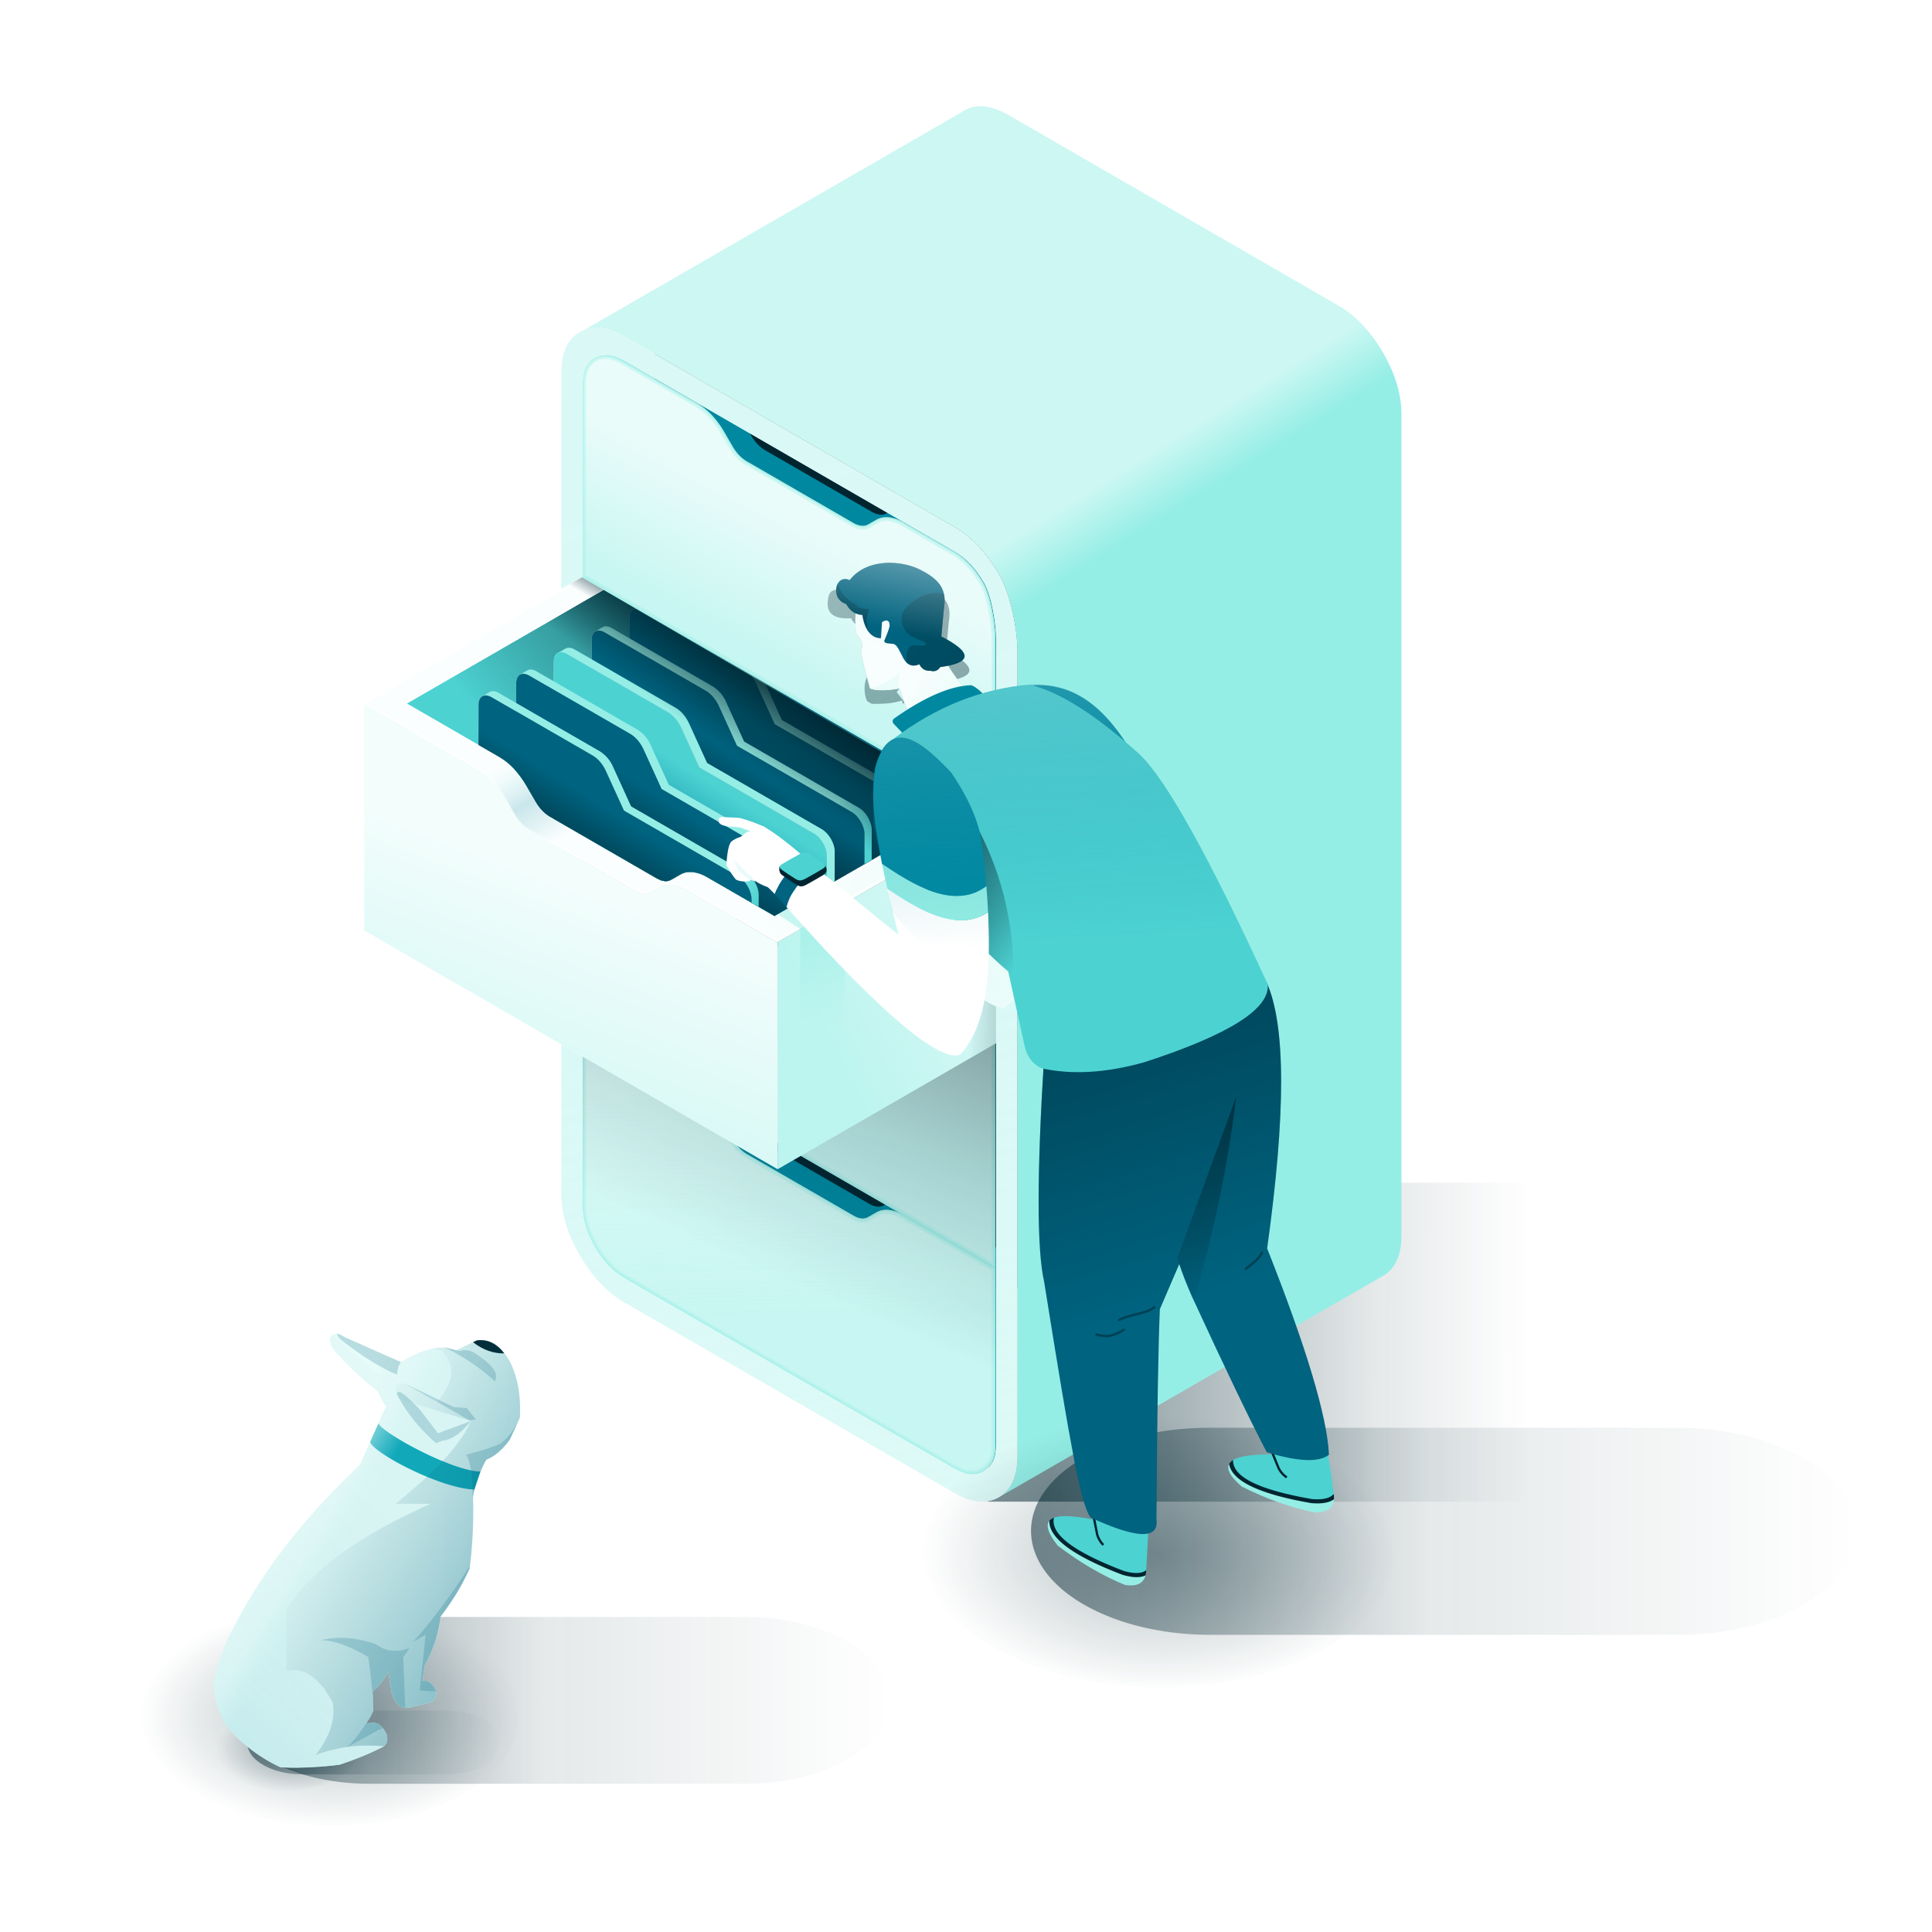 <svg xmlns="http://www.w3.org/2000/svg" xmlns:xlink="http://www.w3.org/1999/xlink" viewBox="0 0 2500 2500"><defs><style>.cls-1,.cls-45,.cls-54{fill:none;}.cls-2{isolation:isolate;}.cls-3{fill:url(#Degradado_sin_nombre_19);}.cls-4{fill:url(#Degradado_sin_nombre_14);}.cls-5{fill:url(#linear-gradient);}.cls-6{fill:url(#Degradado_sin_nombre_35);}.cls-7{fill:url(#Degradado_sin_nombre_28);}.cls-8{fill:url(#linear-gradient-2);}.cls-9{fill:url(#Degradado_sin_nombre_45);}.cls-10{fill:#002530;}.cls-11{fill:url(#linear-gradient-3);}.cls-12{fill:#0088a1;}.cls-13{fill:#eafcfa;}.cls-14{opacity:0.33;}.cls-15{fill:#95eee5;}.cls-16{opacity:0.57;}.cls-17{fill:url(#linear-gradient-4);}.cls-18{fill:url(#linear-gradient-5);}.cls-19{fill:url(#Degradado_sin_nombre_44);}.cls-20{fill:#4dd2d2;}.cls-21{fill:url(#Degradado_sin_nombre_43);}.cls-22,.cls-64{fill:#00637f;}.cls-23{fill:#d5f8f5;}.cls-24{fill:url(#linear-gradient-6);}.cls-25{fill:url(#Degradado_sin_nombre_42);}.cls-26{fill:url(#Degradado_sin_nombre_41);}.cls-27{fill:url(#linear-gradient-7);}.cls-28{fill:#fbfefe;}.cls-29{fill:#fff;}.cls-30{fill:url(#Degradado_sin_nombre_39);}.cls-31{fill:url(#Degradado_sin_nombre_38);}.cls-32{fill:url(#linear-gradient-8);}.cls-33{mix-blend-mode:color;}.cls-34{fill:url(#Degradado_sin_nombre_37);}.cls-35{fill:url(#Degradado_sin_nombre_36);}.cls-36{clip-path:url(#clip-path);}.cls-37{fill:url(#linear-gradient-9);}.cls-38{fill:url(#Degradado_sin_nombre_12);}.cls-39{fill:url(#Degradado_sin_nombre_11);}.cls-39,.cls-57,.cls-59{filter:url(#AI_DesenfoqueGaussiano_7);}.cls-40{filter:url(#AI_DesenfoqueGaussiano_4);}.cls-41{fill:url(#linear-gradient-10);}.cls-42{fill:#f7fefd;}.cls-43{fill:url(#linear-gradient-11);}.cls-44{fill:url(#linear-gradient-12);}.cls-45,.cls-54{stroke:#002530;stroke-miterlimit:10;stroke-width:3px;}.cls-46{fill:url(#linear-gradient-13);}.cls-47{fill:url(#linear-gradient-14);}.cls-48{fill:url(#linear-gradient-15);}.cls-49{fill:url(#linear-gradient-16);}.cls-50{fill:url(#linear-gradient-17);}.cls-51{fill:url(#linear-gradient-18);}.cls-52{fill:url(#linear-gradient-19);}.cls-53{fill:url(#linear-gradient-20);}.cls-54{stroke-linecap:round;stroke-opacity:0.54;}.cls-55{fill:url(#Degradado_sin_nombre_8);}.cls-56{fill:url(#Degradado_sin_nombre_33);}.cls-57{fill:url(#Degradado_sin_nombre_46);}.cls-58{fill:url(#Degradado_sin_nombre_33-2);}.cls-59{fill:url(#Degradado_sin_nombre_25);}.cls-60{fill:url(#Degradado_sin_nombre_22);}.cls-61{fill:#12abbb;}.cls-62,.cls-64{fill-opacity:0.2;}.cls-62{fill:url(#Degradado_sin_nombre_20);}.cls-63{fill:url(#Degradado_sin_nombre_18);}.cls-65{fill:url(#Degradado_sin_nombre_16);}</style><linearGradient id="Degradado_sin_nombre_19" x1="-29.03" y1="64.17" x2="179.64" y2="200.71" gradientUnits="userSpaceOnUse"><stop offset="0.85" stop-color="#95eee5"/><stop offset="0.88" stop-color="#84e7e0"/><stop offset="0.96" stop-color="#5cd8d6"/><stop offset="1" stop-color="#4dd2d2"/></linearGradient><linearGradient id="Degradado_sin_nombre_14" x1="-8.89" y1="157.07" x2="192.32" y2="157.07" gradientUnits="userSpaceOnUse"><stop offset="0" stop-color="#eafcfa"/><stop offset="0.02" stop-color="#f0fdfb"/><stop offset="0.08" stop-color="#fbfefe"/><stop offset="0.14" stop-color="#fff"/><stop offset="0.2" stop-color="#95eee5"/><stop offset="0.37" stop-color="#95eee5"/><stop offset="0.57" stop-color="#95eee5"/><stop offset="0.99" stop-color="#95eee5"/></linearGradient><linearGradient id="linear-gradient" x1="96.63" y1="163.41" x2="155.82" y2="69.76" gradientUnits="userSpaceOnUse"><stop offset="0.01" stop-color="#002530"/><stop offset="0.58" stop-color="#00637f"/><stop offset="0.98" stop-color="#00637f"/><stop offset="1" stop-color="#00637f"/></linearGradient><linearGradient id="Degradado_sin_nombre_35" x1="-28.92" y1="64.16" x2="179.94" y2="200.83" gradientUnits="userSpaceOnUse"><stop offset="0.85" stop-color="#95eee5"/><stop offset="1" stop-color="#95eee5"/></linearGradient><linearGradient id="Degradado_sin_nombre_28" x1="-8.89" y1="157.21" x2="192.32" y2="157.21" gradientUnits="userSpaceOnUse"><stop offset="0" stop-color="#f7fefd"/><stop offset="0.04" stop-color="#fbfffe"/><stop offset="0.14" stop-color="#fff"/><stop offset="0.2" stop-color="#fbfefe"/><stop offset="0.37" stop-color="#eafcfa"/><stop offset="0.57" stop-color="#eafcfa"/><stop offset="0.99" stop-color="#eafcfa"/></linearGradient><linearGradient id="linear-gradient-2" x1="96.63" y1="163.55" x2="155.82" y2="69.91" gradientUnits="userSpaceOnUse"><stop offset="0.01" stop-color="#0088a1"/><stop offset="0.58" stop-color="#4dd2d2"/><stop offset="0.98" stop-color="#4dd2d2"/><stop offset="1" stop-color="#4dd2d2"/></linearGradient><linearGradient id="Degradado_sin_nombre_45" x1="1357.92" y1="1736.12" x2="2114.75" y2="1737.67" gradientUnits="userSpaceOnUse"><stop offset="0" stop-color="#002530" stop-opacity="0.5"/><stop offset="0.56" stop-color="#002530" stop-opacity="0.1"/><stop offset="0.82" stop-color="#002530" stop-opacity="0"/></linearGradient><linearGradient id="linear-gradient-3" x1="1348.66" y1="886.37" x2="933.73" y2="219.68" gradientUnits="userSpaceOnUse"><stop offset="0.01" stop-color="#95eee5"/><stop offset="0.13" stop-color="#95eee5"/><stop offset="0.23" stop-color="#ccf7f3"/><stop offset="0.97" stop-color="#ccf7f3"/><stop offset="1" stop-color="#ccf7f3"/></linearGradient><linearGradient id="linear-gradient-4" x1="1026.05" y1="1827.17" x2="1009.73" y2="1151.15" gradientUnits="userSpaceOnUse"><stop offset="0.19" stop-color="#95eee5" stop-opacity="0.4"/><stop offset="1" stop-color="#95eee5" stop-opacity="0"/></linearGradient><linearGradient id="linear-gradient-5" x1="973.64" y1="1491.84" x2="1068.05" y2="1186.47" xlink:href="#linear-gradient-4"/><linearGradient id="Degradado_sin_nombre_44" x1="933.29" y1="1647.41" x2="1262.46" y2="900.97" gradientUnits="userSpaceOnUse"><stop offset="0.03" stop-color="#002530" stop-opacity="0"/><stop offset="0.3" stop-color="#002530" stop-opacity="0.17"/><stop offset="0.73" stop-color="#002530" stop-opacity="0.63"/><stop offset="1" stop-color="#002530"/></linearGradient><linearGradient id="Degradado_sin_nombre_43" x1="666.71" y1="985.21" x2="1046.68" y2="675.18" gradientUnits="userSpaceOnUse"><stop offset="0" stop-color="#002530" stop-opacity="0"/><stop offset="1" stop-color="#002530"/></linearGradient><linearGradient id="linear-gradient-6" x1="1016.63" y1="1348.1" x2="1241.58" y2="1237.37" xlink:href="#linear-gradient-4"/><linearGradient id="Degradado_sin_nombre_42" x1="1185.63" y1="1280.29" x2="1491.58" y2="1282.4" gradientUnits="userSpaceOnUse"><stop offset="0.22" stop-color="#002530" stop-opacity="0"/><stop offset="1" stop-color="#002530"/></linearGradient><linearGradient id="Degradado_sin_nombre_41" x1="595.13" y1="1590.08" x2="759.53" y2="1157.15" gradientUnits="userSpaceOnUse"><stop offset="0.02" stop-color="#95eee5" stop-opacity="0.4"/><stop offset="0.47" stop-color="#c0f5ef" stop-opacity="0.4"/><stop offset="1" stop-color="#fff" stop-opacity="0.4"/></linearGradient><linearGradient id="linear-gradient-7" x1="484.93" y1="920.88" x2="1373.6" y2="1046.63" gradientUnits="userSpaceOnUse"><stop offset="0" stop-color="#fbfefe"/><stop offset="0.55" stop-color="#fbfefe"/><stop offset="0.99" stop-color="#eafcfa"/><stop offset="0.99" stop-color="#eafcfa" stop-opacity="0.9"/></linearGradient><linearGradient id="Degradado_sin_nombre_39" x1="936.46" y1="897.07" x2="997.6" y2="795.17" gradientUnits="userSpaceOnUse"><stop offset="0.14" stop-color="#002530" stop-opacity="0"/><stop offset="0.37" stop-color="#002530" stop-opacity="0.58"/><stop offset="0.52" stop-color="#002530"/></linearGradient><linearGradient id="Degradado_sin_nombre_38" x1="780.15" y1="795.96" x2="910.42" y2="1018.5" gradientUnits="userSpaceOnUse"><stop offset="0" stop-color="#eafcfa" stop-opacity="0"/><stop offset="0.01" stop-color="#e3fbf8" stop-opacity="0"/><stop offset="0.38" stop-color="#95eee5" stop-opacity="0"/><stop offset="0.62" stop-color="#0088a1" stop-opacity="0.2"/><stop offset="0.86" stop-color="#0088a1" stop-opacity="0"/></linearGradient><linearGradient id="linear-gradient-8" x1="965.78" y1="879.8" x2="1064.69" y2="690.23" xlink:href="#linear-gradient-4"/><linearGradient id="Degradado_sin_nombre_37" x1="1446.42" y1="2961.51" x2="790.61" y2="226.36" gradientUnits="userSpaceOnUse"><stop offset="0" stop-color="#d5f8f5" stop-opacity="0.1"/><stop offset="0.06" stop-color="#d5f8f5" stop-opacity="0.23"/><stop offset="0.15" stop-color="#d5f8f5" stop-opacity="0.38"/><stop offset="0.25" stop-color="#d5f8f5" stop-opacity="0.51"/><stop offset="0.35" stop-color="#d5f8f5" stop-opacity="0.62"/><stop offset="0.46" stop-color="#d5f8f5" stop-opacity="0.7"/><stop offset="0.59" stop-color="#d5f8f5" stop-opacity="0.76"/><stop offset="0.74" stop-color="#d5f8f5" stop-opacity="0.79"/><stop offset="1" stop-color="#d5f8f5" stop-opacity="0.8"/></linearGradient><linearGradient id="Degradado_sin_nombre_36" x1="1052.63" y1="1210.21" x2="1046.55" y2="1348.76" gradientUnits="userSpaceOnUse"><stop offset="0" stop-color="#95eee5" stop-opacity="0.5"/><stop offset="0.09" stop-color="#95eee5" stop-opacity="0.46"/><stop offset="0.56" stop-color="#95eee5" stop-opacity="0.1"/><stop offset="0.82" stop-color="#95eee5" stop-opacity="0"/></linearGradient><clipPath id="clip-path"><path id="SVGID" class="cls-1" d="M1005.42,894.38,781,763.5,526.15,910.36,646,979.58a84,84,0,0,1,18.73,15A116.82,116.82,0,0,1,680.69,1016l12.14,20.93q7.74,13.47,19,20l5.8,3.34,131.85,76.08q8.35,4.85,14.86,3.61a16.8,16.8,0,0,0,4.14-1.58l12.13-6.95a26.25,26.25,0,0,1,15.84-3,47.37,47.37,0,0,1,18.73,6.59l87,50.23,252.51-145.54Z"/></clipPath><linearGradient id="linear-gradient-9" x1="927.17" y1="963.51" x2="994.77" y2="867.94" xlink:href="#Degradado_sin_nombre_43"/><radialGradient id="Degradado_sin_nombre_12" cx="2117.24" cy="2279.52" r="307.52" gradientTransform="matrix(-0.41, 0.71, -0.41, -0.7, 3296.6, 2097.41)" gradientUnits="userSpaceOnUse"><stop offset="0" stop-color="#002530" stop-opacity="0.3"/><stop offset="1" stop-color="#002530" stop-opacity="0"/></radialGradient><linearGradient id="Degradado_sin_nombre_11" x1="1334.11" y1="1981.54" x2="2401.49" y2="1981.54" gradientUnits="userSpaceOnUse"><stop offset="0" stop-color="#002530" stop-opacity="0.5"/><stop offset="0.48" stop-color="#002530" stop-opacity="0.1"/><stop offset="1" stop-color="#002530" stop-opacity="0"/></linearGradient><filter id="AI_DesenfoqueGaussiano_7" name="AI_DesenfoqueGaussiano_7"><feGaussianBlur stdDeviation="7"/></filter><filter id="AI_DesenfoqueGaussiano_4" name="AI_DesenfoqueGaussiano_4"><feGaussianBlur stdDeviation="4"/></filter><linearGradient id="linear-gradient-10" x1="356.95" y1="125.66" x2="2667.22" y2="2154.43" xlink:href="#Degradado_sin_nombre_43"/><linearGradient id="linear-gradient-11" x1="1189.96" y1="846.25" x2="1201.61" y2="794.97" gradientUnits="userSpaceOnUse"><stop offset="0" stop-color="#eafcfa" stop-opacity="0"/><stop offset="1" stop-color="#eafcfa" stop-opacity="0.7"/></linearGradient><linearGradient id="linear-gradient-12" x1="1197.84" y1="859.45" x2="1235.13" y2="881.6" xlink:href="#linear-gradient-11"/><linearGradient id="linear-gradient-13" x1="1200.07" y1="1177.52" x2="1256.01" y2="1151.1" xlink:href="#linear-gradient-11"/><linearGradient id="linear-gradient-14" x1="1543.35" y1="1678.82" x2="1300.91" y2="893.24" xlink:href="#Degradado_sin_nombre_43"/><linearGradient id="linear-gradient-15" x1="1348.21" y1="1200.45" x2="1168.71" y2="1087" xlink:href="#Degradado_sin_nombre_43"/><linearGradient id="linear-gradient-16" x1="874.12" y1="529.34" x2="1819.47" y2="1359.5" xlink:href="#Degradado_sin_nombre_43"/><linearGradient id="linear-gradient-17" x1="812.96" y1="529.67" x2="1659.41" y2="1272.97" xlink:href="#Degradado_sin_nombre_43"/><linearGradient id="linear-gradient-18" x1="1150.09" y1="841.51" x2="1206.03" y2="558.67" gradientUnits="userSpaceOnUse"><stop offset="0.09" stop-color="#fff" stop-opacity="0"/><stop offset="1" stop-color="#fff"/></linearGradient><linearGradient id="linear-gradient-19" x1="1157.64" y1="843.01" x2="1213.59" y2="560.17" xlink:href="#linear-gradient-18"/><linearGradient id="linear-gradient-20" x1="1622.88" y1="1658.99" x2="1483.06" y2="1361.26" xlink:href="#Degradado_sin_nombre_43"/><linearGradient id="Degradado_sin_nombre_8" x1="1388.01" y1="1218.03" x2="1334.39" y2="297.25" gradientUnits="userSpaceOnUse"><stop offset="0" stop-color="#0088a1" stop-opacity="0"/><stop offset="1" stop-color="#fff"/></linearGradient><radialGradient id="Degradado_sin_nombre_33" cx="1635.38" cy="3395.94" r="94.68" gradientTransform="matrix(-0.41, 0.71, -0.41, -0.7, 2431.29, 3481.89)" xlink:href="#Degradado_sin_nombre_12"/><linearGradient id="Degradado_sin_nombre_46" x1="319.71" y1="2254.76" x2="648.34" y2="2254.76" xlink:href="#Degradado_sin_nombre_11"/><radialGradient id="Degradado_sin_nombre_33-2" cx="1621.04" cy="3305.43" r="247.82" gradientTransform="matrix(-0.41, 0.71, -0.41, -0.7, 2441.86, 3385.81)" xlink:href="#Degradado_sin_nombre_12"/><linearGradient id="Degradado_sin_nombre_25" x1="290.69" y1="2200.27" x2="1150.88" y2="2200.27" xlink:href="#Degradado_sin_nombre_11"/><linearGradient id="Degradado_sin_nombre_22" x1="220.18" y1="2006.59" x2="843.87" y2="2006.86" gradientUnits="userSpaceOnUse"><stop offset="0" stop-color="#eafcfa" stop-opacity="0.8"/><stop offset="0.55" stop-color="#eafcfa" stop-opacity="0.8"/><stop offset="0.99" stop-color="#d5f8f5" stop-opacity="0.8"/></linearGradient><linearGradient id="Degradado_sin_nombre_20" x1="545.49" y1="1900.43" x2="210.25" y2="2281.02" gradientUnits="userSpaceOnUse"><stop offset="0" stop-color="#0088a1" stop-opacity="0.3"/><stop offset="0.2" stop-color="#0088a1" stop-opacity="0.33"/><stop offset="0.44" stop-color="#0088a1" stop-opacity="0.42"/><stop offset="0.68" stop-color="#0088a1" stop-opacity="0.56"/><stop offset="0.94" stop-color="#0088a1" stop-opacity="0.76"/><stop offset="0.99" stop-color="#0088a1" stop-opacity="0.8"/></linearGradient><linearGradient id="Degradado_sin_nombre_18" x1="374.1" y1="1962.87" x2="440.54" y2="2002.5" gradientUnits="userSpaceOnUse"><stop offset="0" stop-color="#eafcfa" stop-opacity="0.6"/><stop offset="0.55" stop-color="#eafcfa" stop-opacity="0.4"/><stop offset="0.99" stop-color="#d5f8f5" stop-opacity="0"/></linearGradient><linearGradient id="Degradado_sin_nombre_16" x1="781.96" y1="2164.74" x2="387.12" y2="1920.51" gradientUnits="userSpaceOnUse"><stop offset="0" stop-color="#00637f" stop-opacity="0.6"/><stop offset="0.99" stop-color="#00637f" stop-opacity="0"/></linearGradient><symbol id="FOLDER" data-name="FOLDER" viewBox="0 0 206.49 311.02"><g class="cls-2"><path class="cls-3" d="M197,133.37,112.68,84.71,99.37,55.53a25.39,25.39,0,0,0-9.66-11.3L15.38,1.31C12.72-.22,10.32-.37,8.58.64L3.29,3.75c1.74-1,4.15-.86,6.8.67L84.43,47.33c3.84,2.22,7.43,6.43,9.66,11.31L107.4,87.82l84.28,48.66c5.28,3.05,9.54,10.44,9.53,16.51l-.43,151.26c0,3-1.07,5.13-2.79,6.13l5.29-3.11c1.71-1,2.78-3.12,2.78-6.13l.43-151.26C206.51,143.81,202.25,136.42,197,133.37Z"/><path class="cls-4" d="M84.43,47.33c3.84,2.22,7.43,6.43,9.66,11.31L107.4,87.82l84.28,48.66c5.28,3.05,9.54,10.44,9.53,16.51l-.43,151.26c0,6.07-4.31,8.51-9.59,5.46L9.53,204.83C4.25,201.78,0,194.4,0,188.33L.51,9.88c0-6.06,4.3-8.51,9.58-5.46Z"/><path class="cls-5" d="M84.43,47.33c3.84,2.22,7.43,6.43,9.66,11.31L107.4,87.82l84.28,48.66c5.28,3.05,9.54,10.44,9.53,16.51l-.43,151.26c0,6.07-4.31,8.51-9.59,5.46L9.53,204.83C4.25,201.78,0,194.4,0,188.33L.51,9.88c0-6.06,4.3-8.51,9.58-5.46Z"/></g></symbol><symbol id="FOLDER_2" data-name="FOLDER 2" viewBox="0 0 206.96 311.17"><g class="cls-2"><path class="cls-6" d="M197.43,133.37,113.15,84.71,99.84,55.53c-2.23-4.88-5.82-9.08-9.67-11.3L15.84,1.31C13.19-.22,10.78-.37,9,.64L3.29,3.9c1.74-1,4.15-.87,6.8.67L84.43,47.48c3.84,2.22,7.43,6.43,9.66,11.3L107.4,88l84.28,48.66c5.28,3,9.54,10.45,9.53,16.51l-.43,151.27c0,3-1.07,5.13-2.79,6.13l5.75-3.26c1.72-1,2.78-3.12,2.79-6.13L207,149.88C207,143.81,202.71,136.42,197.43,133.37Z"/><path class="cls-7" d="M84.43,47.48c3.84,2.22,7.43,6.43,9.66,11.3L107.4,88l84.28,48.66c5.28,3,9.54,10.45,9.53,16.51l-.43,151.27c0,6.06-4.31,8.51-9.59,5.46L9.53,205c-5.28-3-9.55-10.44-9.53-16.5L.51,10c0-6.07,4.3-8.51,9.58-5.46Z"/><path class="cls-8" d="M84.43,47.48c3.84,2.22,7.43,6.43,9.66,11.3L107.4,88l84.28,48.66c5.28,3,9.54,10.45,9.53,16.51l-.43,151.27c0,6.06-4.31,8.51-9.59,5.46L9.53,205c-5.28-3-9.55-10.44-9.53-16.5L.51,10c0-6.07,4.3-8.51,9.58-5.46Z"/></g></symbol></defs><g class="cls-2"><g id="ARTWORK"><g id="Drawer_unit" data-name="Drawer unit"><polygon class="cls-9" points="1278.09 1943.12 2158.61 1943.12 2058.68 1530.39 1284.86 1530.39 1278.09 1943.12"/><g id="desk_0_Layer0_0_FILL" data-name="desk 0 Layer0 0 FILL"><path class="cls-10" d="M1346.51,1666.07V422.2H846.93V1666.07Z"/></g><path class="cls-11" d="M1813.47,536.19q0-38.7-23.92-80t-57.79-60.86L1305.18,149q-31.32-18.1-54.19-7.74c-1.18.57-2.35,1.19-3.51,1.85q-2,1.15-3.87,2.46L756.24,426.86q22.11-8.48,51.81,8.62l426.59,246.28q33.85,19.53,57.78,60.86c16,27.56,24,73.59,24,99.39V1885.17q0,37.69-22.78,51.63L1789,1651.29a5.16,5.16,0,0,0,.53-.26,2.11,2.11,0,0,0,.35-.26l.7-.36q22.88-13.89,22.87-51.8Z"/><g id="desk_0_Layer0_2_FILL" data-name="desk 0 Layer0 2 FILL"><path class="cls-12" d="M773.48,1316.8v27.09l128.59,74.32a84.11,84.11,0,0,1,18.74,15,116.9,116.9,0,0,1,15.92,21.38l11,19q7.83,13.47,19,20L1104.37,1573q11.09,6.42,19,1.94l11-6.25a25.18,25.18,0,0,1,6.59-2.55,30.75,30.75,0,0,1,9.33-.44,48.2,48.2,0,0,1,18.73,6.6l119.09,68.78v228.25q0,13.8-4.57,22.78a27.89,27.89,0,0,0,18.64-12.32,15.64,15.64,0,0,0,1.24-2q5.1-9.22,5.1-23.75V1625.79L1189.43,1557a47.92,47.92,0,0,0-18.74-6.6,26.42,26.42,0,0,0-15.92,3l-11,6.24a12.74,12.74,0,0,1-4.14,1.5q-6.54,1.39-14.86-3.43l-137.65-79.42q-11.18-6.51-19-20l-11-19A117.63,117.63,0,0,0,941.22,1418a84,84,0,0,0-18.74-15Z"/><path class="cls-13" d="M773.48,1343.89l-20.4-11.79v228.34q0,25.77,15.92,53.21t38.26,40.28l426.58,246.28q22.52,13,38.35,4a28.14,28.14,0,0,0,11.35-12.05q4.57-9,4.57-22.78V1641.09L1169,1572.31a48.2,48.2,0,0,0-18.73-6.6,30.75,30.75,0,0,0-9.33.44,25.18,25.18,0,0,0-6.59,2.55l-11,6.25q-7.92,4.48-19-1.94l-137.65-79.42q-11.16-6.51-19-20l-11-19a116.9,116.9,0,0,0-15.92-21.38,84.11,84.11,0,0,0-18.74-15Z"/><g class="cls-14"><path class="cls-15" d="M758.08,1340.76l12.9,7.46,128.6,74.32a79.51,79.51,0,0,1,17.59,14.14,112.14,112.14,0,0,1,15.23,20.45l11,19c5.64,9.68,12.64,17,20.82,21.78l137.65,79.42c5.1,3,10,4.45,14.45,4.45a19.17,19.17,0,0,0,9.52-2.49l11-6.24a20.08,20.08,0,0,1,5.23-2,23.9,23.9,0,0,1,4.88-.48,27.87,27.87,0,0,1,2.85.14,43.34,43.34,0,0,1,16.74,6L1283.11,1644v225.36c0,8.36-1.35,15.26-4,20.53a23.25,23.25,0,0,1-21,13c-6.37,0-13.68-2.35-21.73-7L809.76,1649.6c-14.12-8.13-26.37-21.07-36.44-38.46s-15.24-34.5-15.24-50.7V1340.76m-5-8.66v228.34q0,25.77,15.92,53.21t38.26,40.28l426.58,246.28q13.28,7.68,24.23,7.67a28.27,28.27,0,0,0,25.47-15.76q4.57-9,4.57-22.78V1641.09L1169,1572.31a48.2,48.2,0,0,0-18.73-6.6c-1.15-.11-2.27-.16-3.36-.16a28.78,28.78,0,0,0-6,.6,25.18,25.18,0,0,0-6.59,2.55l-11,6.25a14.05,14.05,0,0,1-7,1.84q-5.41,0-12-3.78l-137.65-79.42q-11.16-6.51-19-20l-11-19a116.9,116.9,0,0,0-15.92-21.38,84.11,84.11,0,0,0-18.74-15l-128.59-74.32-20.4-11.79Z"/></g><g class="cls-16"><path class="cls-15" d="M755.08,1335.57l17.4,10,128.6,74.32a82.66,82.66,0,0,1,18.28,14.68,116.41,116.41,0,0,1,15.64,21l11,19c5.37,9.23,12,16.19,19.72,20.69l137.65,79.42c4.64,2.69,9,4,13,4a16.09,16.09,0,0,0,8-2.1l11-6.24a22.54,22.54,0,0,1,6-2.34,26.85,26.85,0,0,1,5.55-.56c1,0,2.09,0,3.14.15a46.32,46.32,0,0,1,18,6.34l118.09,68.21v227.09c0,8.84-1.46,16.19-4.36,21.88a26.27,26.27,0,0,1-23.68,14.66c-6.91,0-14.72-2.49-23.23-7.4L808.26,1652.2c-14.58-8.4-27.2-21.71-37.53-39.55s-15.65-35.47-15.65-52.21V1335.57m-2-3.47v228.34q0,25.77,15.92,53.21t38.26,40.28l426.58,246.28q13.28,7.68,24.23,7.67a28.27,28.27,0,0,0,25.47-15.76q4.57-9,4.57-22.78V1641.09L1169,1572.31a48.2,48.2,0,0,0-18.73-6.6c-1.15-.11-2.27-.16-3.36-.16a28.78,28.78,0,0,0-6,.6,25.18,25.18,0,0,0-6.59,2.55l-11,6.25a14.05,14.05,0,0,1-7,1.84q-5.41,0-12-3.78l-137.65-79.42q-11.16-6.51-19-20l-11-19a116.9,116.9,0,0,0-15.92-21.38,84.11,84.11,0,0,0-18.74-15l-128.59-74.32-20.4-11.79Z"/></g></g><path class="cls-17" d="M773.48,1343.89l-20.4-11.79v228.34q0,25.77,15.92,53.21t38.26,40.28l426.58,246.28q22.52,13,38.35,4a28.14,28.14,0,0,0,11.35-12.05q4.57-9,4.57-22.78V1641.09L1169,1572.31a48.2,48.2,0,0,0-18.73-6.6,30.75,30.75,0,0,0-9.33.44,25.18,25.18,0,0,0-6.59,2.55l-11,6.25q-7.92,4.48-19-1.94l-137.65-79.42q-11.16-6.51-19-20l-11-19a116.9,116.9,0,0,0-15.92-21.38,84.11,84.11,0,0,0-18.74-15Z"/><path class="cls-13" d="M1151.34,1273.17a25.45,25.45,0,0,0-15.83,3l-12.14,6.86q-7.92,4.49-19-1.93l-137.65-79.43q-11.16-6.5-19-20.05l-12.13-20.93a117.7,117.7,0,0,0-15.92-21.38,84.39,84.39,0,0,0-18.74-15l-147.85-85.4V1332.1l535,309V1347.85l-118-68.17A46.43,46.43,0,0,0,1151.34,1273.17Z"/><g class="cls-14"><path class="cls-15" d="M758.08,1047.52l140.35,81.08a79.27,79.27,0,0,1,17.6,14.14,112.72,112.72,0,0,1,15.23,20.45l12.13,20.92c5.64,9.75,12.64,17.11,20.83,21.89l137.65,79.41c5.1,3,10,4.46,14.45,4.46a19.1,19.1,0,0,0,9.51-2.49l12.18-6.89a19.24,19.24,0,0,1,9.89-2.51,29,29,0,0,1,2.9.16h.06a41.58,41.58,0,0,1,16.72,5.86l115.53,66.72v281.7l-525-303.21v-281.7m-5-8.66V1332.1l535,309V1347.85l-118-68.17a46.43,46.43,0,0,0-18.74-6.51,33.82,33.82,0,0,0-3.44-.19,24.32,24.32,0,0,0-12.39,3.18l-12.14,6.86a14.06,14.06,0,0,1-7,1.85q-5.41,0-12-3.78l-137.65-79.43q-11.16-6.5-19-20.05l-12.13-20.93a117.7,117.7,0,0,0-15.92-21.38,84.39,84.39,0,0,0-18.74-15l-147.85-85.4Z"/></g><g class="cls-16"><path class="cls-15" d="M755.08,1042.32,899.93,1126a82.2,82.2,0,0,1,18.28,14.68,115.56,115.56,0,0,1,15.65,21L946,1182.61c5.37,9.29,12,16.29,19.73,20.79l137.65,79.42c4.64,2.69,9,4,13,4a16.09,16.09,0,0,0,8-2.11l12.15-6.86a22.4,22.4,0,0,1,11.39-2.92,30.61,30.61,0,0,1,3.25.18,44.72,44.72,0,0,1,17.93,6.25l117,67.59v288.63L755.08,1331V1042.32m-2-3.46V1332.1l535,309V1347.85l-118-68.17a46.43,46.43,0,0,0-18.74-6.51,33.82,33.82,0,0,0-3.44-.19,24.32,24.32,0,0,0-12.39,3.18l-12.14,6.86a14.06,14.06,0,0,1-7,1.85q-5.41,0-12-3.78l-137.65-79.43q-11.16-6.5-19-20.05l-12.13-20.93a117.7,117.7,0,0,0-15.92-21.38,84.39,84.39,0,0,0-18.74-15l-147.85-85.4Z"/></g><path class="cls-18" d="M1151.34,1273.17a25.45,25.45,0,0,0-15.83,3l-12.14,6.86q-7.92,4.49-19-1.93l-137.65-79.43q-11.16-6.5-19-20.05l-12.13-20.93a117.7,117.7,0,0,0-15.92-21.38,84.39,84.39,0,0,0-18.74-15l-147.85-85.4V1332.1l535,309V1347.85l-118-68.17A46.43,46.43,0,0,0,1151.34,1273.17Z"/><path class="cls-19" d="M1151.34,1273.17a25.45,25.45,0,0,0-15.83,3l-12.14,6.86q-7.92,4.49-19-1.93l-137.65-79.43q-11.16-6.5-19-20.05l-12.13-20.93a117.7,117.7,0,0,0-15.92-21.38,84.39,84.39,0,0,0-18.74-15l-147.85-85.4V1551l535,309V1347.85l-118-68.17A46.43,46.43,0,0,0,1151.34,1273.17Z"/><path class="cls-20" d="M646,979.58a84,84,0,0,1,18.73,15A116.82,116.82,0,0,1,680.69,1016l12.14,20.93q7.74,13.47,19,20l5.8,3.34L1023.1,884,798.64,753.09,526.15,910.36,646,979.58"/><path class="cls-21" d="M646,979.58a84,84,0,0,1,18.73,15A116.82,116.82,0,0,1,680.69,1016l12.14,20.93q7.74,13.47,19,20l5.8,3.34L1023.1,884,798.64,753.09,526.15,910.36,646,979.58"/><g id="desk_0_Layer0_4_FILL" data-name="desk 0 Layer0 4 FILL"><path class="cls-22" d="M880.61,1131.39a26.25,26.25,0,0,1,15.84-3,47.37,47.37,0,0,1,18.73,6.59l87,50.23,270.2-156L1023.1,884,717.63,1060.23l131.85,76.08q8.35,4.85,14.86,3.61a16.8,16.8,0,0,0,4.14-1.58l12.13-6.95"/><path class="cls-23" d="M1033.22,1203.25,1006,1219l.35.62v293.24l298.26-172-.79-1.32V1047.57l-.44-.27-270,155.86Z"/><path class="cls-24" d="M1033.22,1203.25,1006,1219l.35.62v293.24l298.26-172-.79-1.32V1047.57l-.44-.27-270,155.86Z"/><path class="cls-25" d="M1033.22,1203.25,1006,1219l.35.62v293.24l298.26-172-.79-1.32V1047.57l-.44-.27-270,155.86Z"/><path class="cls-13" d="M888.27,1151.53a47.59,47.59,0,0,0-18.74-6.6,28.7,28.7,0,0,0-14.95,2.55,7.22,7.22,0,0,0-.88.44l-12.14,6.95q-7.92,4.39-19-2l-137.65-79.42q-11.25-6.51-19-20l-12.13-20.93a117.7,117.7,0,0,0-15.92-21.38,84.39,84.39,0,0,0-18.74-15L498.45,926.36l-.27.18v-.26l-26.91-15.57V1204l535,308.9V1219.61l-.7-.44-117.33-67.64m-390.09,35.89-.26-.44.26-.09Z"/><path class="cls-26" d="M888.27,1151.53a47.59,47.59,0,0,0-18.74-6.6,28.7,28.7,0,0,0-14.95,2.55,7.22,7.22,0,0,0-.88.44l-12.14,6.95q-7.92,4.39-19-2l-137.65-79.42q-11.25-6.51-19-20l-12.13-20.93a117.7,117.7,0,0,0-15.92-21.38,84.39,84.39,0,0,0-18.74-15L498.45,926.36l-.27.18v-.26l-26.91-15.57V1204l535,308.9V1219.61l-.7-.44-117.33-67.64m-390.09,35.89-.26-.44.26-.09Z"/><path class="cls-27" d="M889.27,1149.8a49.67,49.67,0,0,0-19.53-6.86,28.12,28.12,0,0,0-3-.17c-.66,0-1.34,0-2,.08a27.06,27.06,0,0,0-11,2.81,8.45,8.45,0,0,0-1.08.55l-12.1,6.93a12,12,0,0,1-6,1.52c-3.27,0-7-1.19-11-3.54l-137.66-79.43c-7.16-4.14-13.3-10.61-18.26-19.23l-12.14-20.94a119.62,119.62,0,0,0-16.2-21.74,86.54,86.54,0,0,0-19.19-15.4L499.27,924.53l-.26-.09-23.87-13.8,23.93-15L770.4,739l24.25,14.12L522.15,910.36,645,981.31A82.43,82.43,0,0,1,663.32,996,114.83,114.83,0,0,1,679,1017l12.14,20.93c5.31,9.23,11.95,16.19,19.73,20.69l5.8,3.35,131.85,76.08c4.72,2.73,9.15,4.12,13.14,4.12a16.44,16.44,0,0,0,3.09-.29,18.48,18.48,0,0,0,4.72-1.79l12.18-7a23.31,23.31,0,0,1,11.59-2.89c1,0,2,.06,3,.16a45.68,45.68,0,0,1,17.92,6.33l88,50.81,270.19-156,27,15.71-265.7,153.37-2.42-2.44v3.87l-25.6,14.78Z"/><path class="cls-28" d="M770.4,741.27l20.26,11.8L524.15,906.89l-6,3.46,6,3.47L644,983a80.75,80.75,0,0,1,17.82,14.32A113.52,113.52,0,0,1,677.23,1018l12.13,20.92c5.49,9.55,12.38,16.76,20.47,21.44l5.8,3.34,131.84,76.08a36.28,36.28,0,0,0,7.22,3.25c-.6.25-1.2.52-1.78.82a9.45,9.45,0,0,0-1.23.62l-12.08,6.92a10.13,10.13,0,0,1-5,1.27c-2.91,0-6.28-1.1-10-3.28L686.91,1070c-6.85-4-12.75-10.18-17.54-18.51l-12.14-20.94a121.92,121.92,0,0,0-16.48-22.12,88.36,88.36,0,0,0-19.63-15.74L500.45,922.9l-.35-.2-.27-.09-20.82-12,21.06-13.24L770.4,741.27m502,292.63,23,13.39L1034,1198.16l-4.74-4.74v7.52l-23.6,13.62-115.34-66.49a53,53,0,0,0-18.69-6.91l11-6.29a21.08,21.08,0,0,1,10.62-2.64,26.92,26.92,0,0,1,2.82.15,43.64,43.64,0,0,1,17.16,6.08l87,50.22,2,1.16,2-1.16,268.19-154.78M770.41,736.64,498,893.91l-26.74,16.8,26.91,15.57.27.08,120.67,69.75a84.39,84.39,0,0,1,18.74,15,117.7,117.7,0,0,1,15.92,21.38l12.13,20.93q7.74,13.45,19,20l137.65,79.42q6.59,3.81,12,3.81a14.09,14.09,0,0,0,7-1.79l12.14-6.95a7.22,7.22,0,0,1,.88-.44,24.94,24.94,0,0,1,10.29-2.63c.61,0,1.22-.08,1.84-.08a27,27,0,0,1,2.82.16,47.59,47.59,0,0,1,18.74,6.6l117.33,67.64.35-.18,27.27-15.74v-.18l.08.09,270-155.86-31-18-270.2,156-87-50.23a47.37,47.37,0,0,0-18.73-6.59c-1.11-.11-2.2-.17-3.25-.17a25.2,25.2,0,0,0-12.59,3.16l-12.13,6.95a16.8,16.8,0,0,1-4.14,1.58,14.26,14.26,0,0,1-2.72.25q-5.48,0-12.14-3.86l-131.85-76.08-5.8-3.34q-11.26-6.51-19-20L680.69,1016a116.82,116.82,0,0,0-15.92-21.37,84,84,0,0,0-18.73-15L526.15,910.36,798.64,753.09l-28.23-16.45Z"/><path class="cls-29" d="M770.4,739l24.25,14.12L525.15,908.62l-3,1.74,3,1.73L645,981.31A82.66,82.66,0,0,1,663.32,996,115.51,115.51,0,0,1,679,1017l12.13,20.93c5.32,9.24,12,16.2,19.74,20.7l5.8,3.34L848.48,1138c4.72,2.74,9.15,4.13,13.14,4.13a16.44,16.44,0,0,0,3.09-.29h0l0,0a18.57,18.57,0,0,0,4.66-1.79l12.13-6.94a23.28,23.28,0,0,1,11.6-2.9c1,0,2,.06,3,.16a45.61,45.61,0,0,1,17.95,6.34l87,50.22,1,.58,1-.58,269.19-155.37,27,15.71-265.71,153.37-2.41-2.42v3.85l-25.6,14.78L889.27,1149.8a49.5,49.5,0,0,0-19.52-6.85,26.06,26.06,0,0,0-3-.17c-.66,0-1.32,0-2,.07a27.18,27.18,0,0,0-11,2.81,7.25,7.25,0,0,0-1,.53l-12.12,6.93a12,12,0,0,1-6,1.54c-3.27,0-7-1.19-11-3.54l-137.65-79.43c-7.16-4.14-13.3-10.61-18.27-19.23l-12.14-20.94a119.12,119.12,0,0,0-16.2-21.75,86.5,86.5,0,0,0-19.18-15.39L499.45,924.63l-.18-.1-.19-.06-.07,0-23.87-13.8,23.9-15L770.4,739m0-2.32L498,893.91l-26.74,16.8,26.91,15.57.27.08,120.67,69.75a84.39,84.39,0,0,1,18.74,15,117.7,117.7,0,0,1,15.92,21.38l12.13,20.93q7.74,13.45,19,20l137.65,79.42q6.59,3.81,12,3.81a14.09,14.09,0,0,0,7-1.79l12.14-6.95a7.22,7.22,0,0,1,.88-.44,24.94,24.94,0,0,1,10.29-2.63c.61,0,1.22-.08,1.84-.08a27,27,0,0,1,2.82.16,47.59,47.59,0,0,1,18.74,6.6l117.33,67.64.35-.18,27.27-15.74v-.18l.08.09,270-155.86-31-18-270.2,156-87-50.23a47.37,47.37,0,0,0-18.73-6.59c-1.11-.11-2.2-.17-3.25-.17a25.2,25.2,0,0,0-12.59,3.16l-12.13,6.95a16.8,16.8,0,0,1-4.14,1.58,14.26,14.26,0,0,1-2.72.25q-5.48,0-12.14-3.86l-131.85-76.08-5.8-3.34q-11.26-6.51-19-20L680.69,1016a116.82,116.82,0,0,0-15.92-21.37,84,84,0,0,0-18.73-15L526.15,910.36,798.64,753.09l-28.23-16.45Z"/><path class="cls-30" d="M798.64,753.09l-28.23-16.45L498,893.91l-26.74,16.8,26.91,15.57.27.08,120.67,69.75a84.39,84.39,0,0,1,18.74,15,117.7,117.7,0,0,1,15.92,21.38l12.13,20.93q7.74,13.45,19,20l137.65,79.42q11.09,6.42,19,2l12.14-6.95a7.22,7.22,0,0,1,.88-.44,28.7,28.7,0,0,1,14.95-2.55,47.59,47.59,0,0,1,18.74,6.6l117.33,67.64.35-.18,27.27-15.74v-.18l.08.09,270-155.86-31-18-270.2,156-87-50.23a47.37,47.37,0,0,0-18.73-6.59,26.25,26.25,0,0,0-15.84,3l-12.13,6.95a16.8,16.8,0,0,1-4.14,1.58q-6.51,1.23-14.86-3.61l-131.85-76.08-5.8-3.34q-11.26-6.51-19-20L680.69,1016a116.82,116.82,0,0,0-15.92-21.37,84,84,0,0,0-18.73-15L526.15,910.36Z"/><path class="cls-31" d="M798.64,753.09l-28.23-16.45L498,893.91l-26.74,16.8,26.91,15.57.27.08,120.67,69.75a84.39,84.39,0,0,1,18.74,15,117.7,117.7,0,0,1,15.92,21.38l12.13,20.93q7.74,13.45,19,20l137.65,79.42q11.09,6.42,19,2l12.14-6.95a7.22,7.22,0,0,1,.88-.44,28.7,28.7,0,0,1,14.95-2.55,47.59,47.59,0,0,1,18.74,6.6l117.33,67.64.35-.18,27.27-15.74v-.18l.08.09,270-155.86-31-18-270.2,156-87-50.23a47.37,47.37,0,0,0-18.73-6.59,26.25,26.25,0,0,0-15.84,3l-12.13,6.95a16.8,16.8,0,0,1-4.14,1.58q-6.51,1.23-14.86-3.61l-131.85-76.08-5.8-3.34q-11.26-6.51-19-20L680.69,1016a116.82,116.82,0,0,0-15.92-21.37,84,84,0,0,0-18.73-15L526.15,910.36Z"/></g><g id="desk_0_Layer0_5_FILL" data-name="desk 0 Layer0 5 FILL"><path class="cls-12" d="M1174.12,655a26.43,26.43,0,0,0-15.92,3l-11,6.25a14.17,14.17,0,0,1-5.81,1.76,17.78,17.78,0,0,1-2.9-.09,27.25,27.25,0,0,1-10.38-3.61L990.56,582.9q-11.26-6.51-19-20l-11-19a117.63,117.63,0,0,0-15.92-21.37,84.33,84.33,0,0,0-18.74-15l-94.82-54.71q-22.43-13-38.26-4a27.48,27.48,0,0,0-10.55,10.65q11.25-.36,25,7.65l94.81,54.71a83.82,83.82,0,0,1,18.74,15,116.82,116.82,0,0,1,15.92,21.37l11,19q7.74,13.46,19,20l137.56,79.43a27.22,27.22,0,0,0,10.38,3.6,13.85,13.85,0,0,0,8.71-1.67l11-6.24a23.37,23.37,0,0,1,5.27-2.2c.71-.18,1.44-.32,2.2-.44a28.39,28.39,0,0,1,8.45-.35A48,48,0,0,1,1169,676l64.82,37.47q22.52,12.93,38.35,40.29c10.62,18.29,15.92,55.38,15.92,72.56v201.59l23.84,13.73-3.34-247.34q-6.33-23-22.17-46.35T1254,700.05l-61.13-38.43A48.08,48.08,0,0,0,1174.12,655Z"/><path class="cls-13" d="M1169,676a48,48,0,0,0-18.73-6.59,28.39,28.39,0,0,0-8.45.35c-.76.12-1.49.26-2.2.44a23.37,23.37,0,0,0-5.27,2.2l-11,6.24a13.85,13.85,0,0,1-8.71,1.67,27.22,27.22,0,0,1-10.38-3.6L966.72,597.23q-11.25-6.51-19-20l-11-19a116.82,116.82,0,0,0-15.92-21.37,83.82,83.82,0,0,0-18.74-15l-94.81-54.71q-13.72-8-25-7.65c-.65,0-1.29,0-1.94.08A27,27,0,0,0,769,463.19q-15.93,9.06-15.92,34.83V747l535,308.9V826.27c0-17.18-5.3-54.27-15.92-72.56s-23.34-31.67-38.35-40.29Z"/><g class="cls-14"><path class="cls-15" d="M783.23,464.48c6.33,0,13.56,2.35,21.53,7l94.82,54.71a79.22,79.22,0,0,1,17.59,14.14,112.52,112.52,0,0,1,15.23,20.44l11,19c5.58,9.7,12.59,17,20.83,21.8L1101.83,681a32.3,32.3,0,0,0,12.3,4.23c.81.08,1.62.13,2.4.13a18.33,18.33,0,0,0,9.33-2.44l11-6.24a18.7,18.7,0,0,1,4.08-1.71c.53-.13,1.09-.24,1.67-.33l.11,0,.11,0a22.41,22.41,0,0,1,4.33-.41c.85,0,1.75,0,2.6.13a43.47,43.47,0,0,1,16.77,5.95l64.83,37.48c14.17,8.13,26.46,21.07,36.52,38.46s15.24,54.34,15.24,70v221l-525-303.12V498c0-15.38,4.38-25.36,13.39-30.49h0a21.77,21.77,0,0,1,9.28-2.95c.49,0,1-.06,1.48-.06h1m0-5-1,0c-.65,0-1.29,0-1.94.08A26.89,26.89,0,0,0,769,463.19q-15.93,9.06-15.92,34.83V747l535,308.9V826.27c0-17.18-5.3-54.27-15.92-72.56s-23.34-31.67-38.35-40.29L1169,676a48,48,0,0,0-18.73-6.59,30.72,30.72,0,0,0-3.14-.16,27,27,0,0,0-5.31.51c-.76.12-1.49.26-2.2.44a23.37,23.37,0,0,0-5.27,2.2l-11,6.24a13.37,13.37,0,0,1-6.84,1.78,17.18,17.18,0,0,1-1.87-.11,27.22,27.22,0,0,1-10.38-3.6L966.72,597.23q-11.25-6.51-19-20l-11-19a116.82,116.82,0,0,0-15.92-21.37,83.82,83.82,0,0,0-18.74-15l-94.81-54.71q-13.14-7.66-24-7.67Z"/></g><g class="cls-16"><path class="cls-15" d="M783.23,461.48c6.87,0,14.61,2.49,23,7.4l94.82,54.71a82.66,82.66,0,0,1,18.28,14.68,116,116,0,0,1,15.64,21l11,19c5.31,9.24,12,16.21,19.73,20.71L1103.3,678.4a29.25,29.25,0,0,0,11.15,3.85,18.4,18.4,0,0,0,2.08.12,15.37,15.37,0,0,0,7.83-2l11-6.25a21.7,21.7,0,0,1,4.8-2c.63-.15,1.3-.29,2-.39h.08a25.35,25.35,0,0,1,4.92-.47,29,29,0,0,1,2.92.15,46.16,46.16,0,0,1,18,6.34l64.83,37.47c14.63,8.4,27.28,21.71,37.61,39.55,10.08,17.37,15.65,53.34,15.65,71.56v226.19l-531-306.59V498c0-16.33,5-27.46,14.93-33.1a25,25,0,0,1,10.52-3.35c.58-.05,1.17-.07,1.75-.07h1m0-2-1,0c-.65,0-1.29,0-1.94.08A26.89,26.89,0,0,0,769,463.19q-15.93,9.06-15.92,34.83V747l535,308.9V826.27c0-17.18-5.3-54.27-15.92-72.56s-23.34-31.67-38.35-40.29L1169,676a48,48,0,0,0-18.73-6.59,30.72,30.72,0,0,0-3.14-.16,27,27,0,0,0-5.31.51c-.76.12-1.49.26-2.2.44a23.37,23.37,0,0,0-5.27,2.2l-11,6.24a13.37,13.37,0,0,1-6.84,1.78,17.18,17.18,0,0,1-1.87-.11,27.22,27.22,0,0,1-10.38-3.6L966.72,597.23q-11.25-6.51-19-20l-11-19a116.82,116.82,0,0,0-15.92-21.37,83.82,83.82,0,0,0-18.74-15l-94.81-54.71q-13.14-7.66-24-7.67Z"/></g></g><path class="cls-32" d="M1171.53,676a48.05,48.05,0,0,0-18.74-6.59,28.33,28.33,0,0,0-8.44.35c-.76.12-1.5.26-2.2.44a23.25,23.25,0,0,0-5.28,2.2l-11,6.24a13.86,13.86,0,0,1-8.71,1.67,27.22,27.22,0,0,1-10.38-3.6L969.23,597.23q-11.26-6.51-19-20l-11-19a117.28,117.28,0,0,0-15.92-21.37,83.82,83.82,0,0,0-18.74-15l-94.81-54.71q-13.72-8-25-7.65c-.65,0-1.29,0-1.94.08a27.07,27.07,0,0,0-11.35,3.61q-15.91,9.06-15.92,34.83V747l535,308.9V826.27c0-17.18-5.31-54.27-15.92-72.56s-23.34-31.67-38.35-40.29Z"/><path class="cls-13" d="M1273,753.62c10.62,18.29,15.92,55.38,15.92,72.56V1869.25q0,25.77-15.92,34.83t-38.34-4L808.05,1653.84q-22.42-12.93-38.26-40.28t-15.92-53.21V1367.11l-27.53-15.92v193.33q0,38.7,24,80t57.7,60.86l426.59,246.28q33.85,19.44,57.78,5.8t24-52.33V842c0-25.8-8-71.83-24-99.39s-35.21-47.84-57.78-60.86L808.05,435.48q-33.78-19.44-57.7-5.8t-24,52.33v280l27.53-15.92V497.93q0-25.77,15.92-34.83t38.26,4l426.59,246.28Q1257.16,726.26,1273,753.62Z"/><g class="cls-33"><path class="cls-34" d="M1273,753.62c10.62,18.29,15.92,55.38,15.92,72.56V1869.25q0,25.77-15.92,34.83t-38.34-4L808.05,1653.84q-22.42-12.93-38.26-40.28t-15.92-53.21V1367.11l-27.53-15.92v193.33q0,38.7,24,80t57.7,60.86l426.59,246.28q33.85,19.44,57.78,5.8t24-52.33V842c0-25.8-8-71.83-24-99.39s-35.21-47.84-57.78-60.86L808.05,435.48q-33.78-19.44-57.7-5.8t-24,52.33v280l27.53-15.92V497.93q0-25.77,15.92-34.83t38.26,4l426.59,246.28Q1257.16,726.26,1273,753.62Z"/></g><polygon class="cls-35" points="1035.51 1202.2 1035.51 1408.03 1093.16 1369.46 1093.16 1166.98 1054.12 1154.86 1006.3 1182.83 1035.51 1202.2"/><g id="FOLDERS-GREEN"><g class="cls-36"><use width="206.49" height="311.02" transform="translate(959.64 698.57) scale(1.76)" xlink:href="#FOLDER"/><use width="206.49" height="311.02" transform="translate(910.88 726.54) scale(1.76)" xlink:href="#FOLDER"/><use width="206.49" height="311.02" transform="translate(862.12 754.52) scale(1.76)" xlink:href="#FOLDER"/><use width="206.49" height="311.02" transform="translate(813.36 782.49) scale(1.76)" xlink:href="#FOLDER"/><use width="206.49" height="311.02" transform="translate(764.6 810.46) scale(1.76)" xlink:href="#FOLDER"/><use width="206.96" height="311.17" transform="translate(715.84 838.18) scale(1.76)" xlink:href="#FOLDER_2"/><use width="206.49" height="311.02" transform="translate(667.09 866.41) scale(1.76)" xlink:href="#FOLDER"/><use width="206.49" height="311.02" transform="translate(618.33 894.38) scale(1.76)" xlink:href="#FOLDER"/></g></g><polygon class="cls-37" points="780.96 763.5 1254.68 1039.68 1098.77 1129.46 622.78 854.67 780.96 763.5"/></g><g id="MAN"><ellipse class="cls-38" cx="1500.08" cy="2005.18" rx="177.66" ry="307.73" transform="translate(-514.51 3492.62) rotate(-89.64)"/><path class="cls-39" d="M2401.49,1981.54c.44,74-102.74,133.94-230.42,133.89l-605,.05a401.78,401.78,0,0,1-40.92-2.1c-3.81-.39-7.57-.88-11.28-1.37s-7.42-1-11.09-1.66-7.27-1.22-10.88-1.95-7.13-1.42-10.6-2.25c-6.59-1.46-13-3.17-19.29-5-2-.64-4.15-1.22-6.2-1.86-3.27-1.07-6.49-2.14-9.72-3.27s-6.29-2.24-9.37-3.46c-6.15-2.4-12.11-5-17.82-7.72-2.88-1.37-5.67-2.73-8.45-4.2s-5.42-2.93-8.06-4.44-5.17-3.08-7.66-4.64-4.93-3.22-7.28-4.88a162.93,162.93,0,0,1-13.38-10.3c-2.1-1.76-4.1-3.57-6-5.42s-3.81-3.72-5.62-5.62c-.87-.93-1.75-1.9-2.58-2.83a111.28,111.28,0,0,1-8.69-11c-.93-1.32-1.81-2.64-2.69-4l-1.9-3.08c-1.23-2.1-2.35-4.2-3.42-6.3s-2-4.25-2.88-6.44-1.66-4.35-2.35-6.55c-.34-1.07-.68-2.19-1-3.27-.59-2.24-1.08-4.49-1.52-6.74a85,85,0,0,1-1.27-13.67c-.39-74,102.79-133.93,230.47-133.93h605c2,0,4,.05,6,.05,8,.14,15.77.48,23.49,1,5.81.44,11.52,1,17.19,1.66s11.18,1.47,16.7,2.35c8.59,1.41,17,3.12,25.19,5.07,2.25.54,4.49,1.13,6.69,1.66,6.84,1.81,13.48,3.76,20,5.91q4.83,1.62,9.52,3.37a259.58,259.58,0,0,1,39,18.12c15.72,9.08,29.2,19.48,39.94,30.86,1.8,1.9,3.51,3.85,5.17,5.81s3.18,3.9,4.64,5.9a98.61,98.61,0,0,1,9.47,15.48,85.38,85.38,0,0,1,7,19.63,73.61,73.61,0,0,1,1.86,13.58C2401.44,1979.25,2401.49,1980.37,2401.49,1981.54Z"/><g class="cls-40"><path class="cls-41" d="M1192.23,947.06l77.49-32.9a316.27,316.27,0,0,1-31.2-35.48q25.24-6.7,10.27-20.91l-.18-.17a78.11,78.11,0,0,0-12.82-9.26c-.81-.5-1.65-1-2.51-1.49-2.74-1.58-5.71-3.21-9-4.9l3.34-36.41h0c.25-1.47.45-2.88.6-4.26,0-.23.06-.47.08-.7.12-1.16.2-2.28.25-3.38,0-.46,0-.92.05-1.36,0-.88,0-1.73,0-2.56q-.84-25.74-31-24.14a22.3,22.3,0,0,0-4.83-3.61q-34.9,3-52.93,8.41a194,194,0,0,1-34.26-4.8l-.09-.18q-28.15-12.35-32.81,1.15c-.11.39-.18.75-.28,1.13h0q-8,31,28.78,28.76a31.78,31.78,0,0,0,5.75,7.68c.07,2.84.21,5.89.42,9.17a6.26,6.26,0,0,0,1,3l7,10.92a3.85,3.85,0,0,1,.59,2.56l-1.07,9.17c-.64,4.36,1.18,12.34,6.92,33.8q-4.95,10.8-1.84,25.19c2.42,7.92,1.83,5.16,7.94,9.24,17.44,0,24.36,0,39.52-4.3a9.2,9.2,0,0,0,1,4.25l2-1.27Q1179.57,932.76,1192.23,947.06ZM1167,904.19l-6.73-8.58a41,41,0,0,0,3.34-4.79l.3-.05q2.64,8.84,5.66,16.69Z"/></g><g id="MAN_0_Layer0_0_FILL" data-name="MAN 0 Layer0 0 FILL"><path class="cls-42" d="M1121.6,784.25q-17.43-17.57-14.26,32.6a6.19,6.19,0,0,0,1,3l7,10.93a3.85,3.85,0,0,1,.59,2.56l-1.07,9.17c-.77,5.23,2,15.64,10.82,48.29q13.45,4.53,38.26,0,11,36.69,28.32,56.29l77.49-32.9q-41-40.62-55.41-78l-7-45.74q-3.13-18.63-14.51-24.89Q1129.39,771,1121.6,784.25Z"/></g><g id="MAN_0_Layer0_0_FILL-2" data-name="MAN 0 Layer0 0 FILL"><path class="cls-43" d="M1121.6,784.25q-17.43-17.57-14.26,32.6a6.19,6.19,0,0,0,1,3l7,10.93a3.85,3.85,0,0,1,.59,2.56l-1.07,9.17c-.77,5.23,2,15.64,10.82,48.29q13.45,4.53,38.26,0,11,36.69,28.32,56.29l77.49-32.9q-41-40.62-55.41-78l-7-45.74q-3.13-18.63-14.51-24.89Q1129.39,771,1121.6,784.25Z"/></g><g id="MAN_0_Layer0_0_FILL-3" data-name="MAN 0 Layer0 0 FILL"><path class="cls-44" d="M1121.6,784.25q-17.43-17.57-14.26,32.6a6.19,6.19,0,0,0,1,3l7,10.93a3.85,3.85,0,0,1,.59,2.56l-1.07,9.17c-.77,5.23,2,15.64,10.82,48.29q13.45,4.53,38.26,0,11,36.69,28.32,56.29l77.49-32.9q-41-40.62-55.41-78l-7-45.74q-3.13-18.63-14.51-24.89Q1129.39,771,1121.6,784.25Z"/></g><g id="MAN_0_Layer0_1_FILL" data-name="MAN 0 Layer0 1 FILL"><path class="cls-12" d="M1156.4,936.6l16,16.62L1282,910.12q-13.83-19.08-25.24-23.49-40.71,1.46-99.77,43.12A4.54,4.54,0,0,0,1156.4,936.6Z"/></g><g id="MAN_0_Layer0_2_MEMBER_0_FILL" data-name="MAN 0 Layer0 2 MEMBER 0 FILL"><path class="cls-15" d="M1455.75,2050.9q24.78,3.85,27.18-15.74-9.39,5.83-29.21.26-97.82-37.12-92.88-70.1-13.33,8,7.83,34.66Q1412.22,2033.22,1455.75,2050.9Z"/><path class="cls-20" d="M1412.74,1911.14l18.2,57.87q-21-3.66-19.17-3.25-39.09-7.56-50.93-.44-4.93,33,92.88,70.1,19.82,5.58,29.21-.26a6.71,6.71,0,0,0,.17-1.06L1490,1903Z"/></g><path id="MAN_0_Layer0_2_MEMBER_1_1_STROKES" data-name="MAN 0 Layer0 2 MEMBER 1 1 STROKES" class="cls-45" d="M1414.06,1956.79l5.63,28.58a31.5,31.5,0,0,0,8.09,13.81"/><g id="MAN_0_Layer0_2_MEMBER_4_FILL" data-name="MAN 0 Layer0 2 MEMBER 4 FILL"><path class="cls-10" d="M1360.84,1965.32a12.56,12.56,0,0,0-3,2.46q-1.1,33.65,94.91,70.1h.08l.18.09q18.62,5.23,28.59.88a3.05,3.05,0,0,0,.7-.35,19.08,19.08,0,0,0,.62-3.34,6.71,6.71,0,0,0,.17-1.06l.09-2.37a12.69,12.69,0,0,1-3.61,2.2q-8.76,3.55-25.15-1.06-98-37.26-90.6-69A17.22,17.22,0,0,0,1360.84,1965.32Z"/></g><g id="MAN_0_Layer0_3_MEMBER_0_FILL" data-name="MAN 0 Layer0 3 MEMBER 0 FILL"><path class="cls-15" d="M1726.05,1936.63q-8.11,7.51-28.62,5.81-103.11-17.84-104.52-51.15-11.58,10.43,14.27,32.54,49.08,24.36,95.18,33.43Q1727.43,1956.32,1726.05,1936.63Z"/><path class="cls-20" d="M1633.54,1828.23l28.89,53.35q-21.29.39-19.44.46-39.81,0-50.08,9.25,1.41,33.32,104.52,51.15,20.5,1.71,28.62-5.81a7.78,7.78,0,0,0,0-1.07q-6.64-57.84-23.47-130.82Z"/></g><path id="MAN_0_Layer0_3_MEMBER_1_1_STROKES" data-name="MAN 0 Layer0 3 MEMBER 1 1 STROKES" class="cls-45" d="M1643.5,1872.75l11,27a31.62,31.62,0,0,0,10.58,12"/><g id="MAN_0_Layer0_3_MEMBER_4_FILL" data-name="MAN 0 Layer0 3 MEMBER 4 FILL"><path class="cls-10" d="M1592.91,1891.29a12.27,12.27,0,0,0-2.47,3q5.32,33.24,106.51,50.77l.08,0,.19,0q19.27,1.61,28.23-4.57a3.08,3.08,0,0,0,.63-.48,19.42,19.42,0,0,0,0-3.4,7.78,7.78,0,0,0,0-1.07l-.37-2.35a12.77,12.77,0,0,1-3.12,2.85q-7.93,5.16-24.9,3.75-103.31-17.94-102.06-50.47A18.1,18.1,0,0,0,1592.91,1891.29Z"/></g><g id="MAN_0_Layer0_4_MEMBER_0_FILL" data-name="MAN 0 Layer0 4 MEMBER 0 FILL"><path class="cls-13" d="M1167.56,1067.85c.11,0,.23-.13.35,0-1,3.41-2.08,7.84-2.84,11.22-8.31,36.75,2.82,71.36,17.91,102.89a234.4,234.4,0,0,0,12.32,22c21.72,33.4,64.84,94.47,103.81,101.08,57.85-42.65,63.55-120.12,65.26-186.24-52.46,24.81-73.27,6.5-105.9-34.44-1.39,20.26-1.91,40.55-3.78,60.77-21.86-30.53-34.55-58.85-32-96.8,0-.11-.13-.14-.12-.24a24.55,24.55,0,0,0-4.4-17.49c-12.43-8.66-23.16-14.66-38.5-16-16.18,4.59-30.24,13-44.31,21.87-1.91,1.22-3.9,3.6-1.87,5.35,5.58,4.81,11.23,3.92,17.92,2.3,5.29,1.23,10.49,2.69,15.72,4.12-6,2.75-12,5.54-18.09,8.26-2.48,3.22-2.75,5.54.45,8.28C1155.67,1065.22,1161.41,1067.11,1167.56,1067.85Z"/><path class="cls-12" d="M1383.44,1092.77c7.8-20.54,11.09-34.92,19.16-57.14,10-27.37,34.4-49.31,60.56-64.63-40.26-65.57-88.28-100.94-166.46-77-6.28,40.4-15.69,80.26-25,120C1295.59,1051.86,1331.58,1105.3,1383.44,1092.77Z"/><path class="cls-13" d="M1271.71,1014.05c-2.44,10.75-4.71,21.54-6.89,32.35,23.19,36.43,57.15,86.48,107,77.71q6.06-15.64,11.7-31.45C1331.48,1105.46,1295.65,1051.78,1271.71,1014.05Z"/></g><path class="cls-46" d="M1167.56,1067.85c.11,0,.23-.13.35,0-1,3.41-2.08,7.84-2.84,11.22-8.31,36.75,2.82,71.36,17.91,102.89a234.4,234.4,0,0,0,12.32,22c21.72,33.4,64.84,94.47,103.81,101.08,57.85-42.65,63.55-120.12,65.26-186.24-52.46,24.81-73.27,6.5-105.9-34.44-1.39,20.26-1.91,40.55-3.78,60.77-21.86-30.53-34.55-58.85-32-96.8,0-.11-.13-.14-.12-.24a24.55,24.55,0,0,0-4.4-17.49c-12.43-8.66-23.16-14.66-38.5-16-16.18,4.59-30.24,13-44.31,21.87-1.91,1.22-3.9,3.6-1.87,5.35,5.58,4.81,11.23,3.92,17.92,2.3,5.29,1.23,10.49,2.69,15.72,4.12-6,2.75-12,5.54-18.09,8.26-2.48,3.22-2.75,5.54.45,8.28C1155.67,1065.22,1161.41,1067.11,1167.56,1067.85Z"/><g id="MAN_0_Layer0_5_FILL" data-name="MAN 0 Layer0 5 FILL"><path class="cls-22" d="M1639.05,1271.44q-389-72.37-193.68,96h-94.29q-14.25,228.75,0,291,27.2,170.32,36.06,215.32,13.36,75.57,24,89.89,90,41.43,85.32,2.73,1.26-200.16,4.4-272.23l25.07-58.4q6.76,19.9,16.09,41.16,64.83,140.64,97.1,202.21,60.81,18.6,80.57,3.35-3.51-73.89-80-267Q1676.17,1353.59,1639.05,1271.44Z"/></g><g id="MAN_0_Layer0_5_FILL-2" data-name="MAN 0 Layer0 5 FILL"><path class="cls-47" d="M1639.05,1271.44q-389-72.37-193.68,96h-94.29q-14.25,228.75,0,291,27.2,170.32,36.06,215.32,13.36,75.57,24,89.89,90,41.43,85.32,2.73,1.26-200.16,4.4-272.23l25.07-58.4q6.76,19.9,16.09,41.16,64.83,140.64,97.1,202.21,60.81,18.6,80.57,3.35-3.51-73.89-80-267Q1676.17,1353.59,1639.05,1271.44Z"/></g><g id="MAN_0_Layer0_6_FILL" data-name="MAN 0 Layer0 6 FILL"><path class="cls-20" d="M1481.34,1374.35q164.57-53.58,159-101.06-113.8-247.08-165.27-296.77-85.26-77.24-143-90.59-93,7.88-175.21,69.66v145.92q81.45,98.41,147.77,155.5l21.9,99.57q5.79,19.08,21.55,25.86Q1407.13,1395.38,1481.34,1374.35Z"/></g><g id="MAN_0_Layer0_8_FILL" data-name="MAN 0 Layer0 8 FILL"><path class="cls-48" d="M1248.94,1192.71q-1.14,2.55-2.47,5.36,33.79,37.74,64.65,67.47c1.77-65.82-14-141.88-56.44-212.73Z"/></g><g id="MAN_0_Layer0_10_FILL" data-name="MAN 0 Layer0 10 FILL"><path class="cls-22" d="M1152.21,830.37l.15,0-.08-.13Z"/><path class="cls-22" d="M1218.09,823.57l3.34-36.41c4.52-26.22-8-38.67-31.84-50.52-21.64-10.75-66.87-15.76-90.24,14.1l-.09-.17c-18.77-8.24-25.49,24.7-4.31,31q7.47,13.57,21,14.16s2.94,30.11,24,30.11c.29-4.38,1.37-20.78,1.37-20.78q4.75-3.17,7.48-1.67,2.46,1.32,2.37,6.15c-.08,3.51-5.39,16-7.08,19.82.66,3.61,5.37,3.08,10.93,3.73,4.44.53,6.28,3.8,11.28,13.48.29.52.55,1,.79,1.59.2.34.4.75.62,1.23l.7,1.49q7.53,14.6,21.2,8.71,4.41,9,14,8.36,8.34,2.38,13-4.75Q1278.93,854.92,1218.09,823.57Z"/></g><path class="cls-49" d="M1218.09,823.57l3.34-36.41c1.22-7.06,1.3-13.06.32-18.08-20.33-8.91-54.12,14.37-55,28.38-2.09,31.39,34.83,30.45,31.09,36.27-2.91,4.52-14-1.92-20.2,3.1-4.21,3.4-5.63,11.59-4.43,20.62,4.45,4.26,9.95,5,16.52,2.18q4.41,9,14,8.36,8.34,2.38,13-4.75Q1278.93,854.92,1218.09,823.57Z"/><path class="cls-50" d="M1124.66,788a40.23,40.23,0,0,1-17.42-3.51c1,0,2,0,3.14,0-2.69-2.23-8-4.29-14.19-10.13a51.19,51.19,0,0,1-12.42-18.62l-.12.22a34.24,34.24,0,0,0-1.08,13.28A17.66,17.66,0,0,0,1095,781.61q7.47,13.57,21,14.16s2.94,30.11,24,30.11C1140,825.88,1112.19,825.88,1124.66,788Z"/><g id="MAN_0_Layer0_10_FILL-2" data-name="MAN 0 Layer0 10 FILL"><path class="cls-51" d="M1152.21,830.37l.15,0-.08-.13Z"/><path class="cls-52" d="M1218.09,823.57l3.34-36.41c4.52-26.22-8-38.67-31.84-50.52-21.64-10.75-66.87-15.76-90.24,14.1l-.09-.17c-18.77-8.24-25.49,24.7-4.31,31q7.47,13.57,21,14.16s2.94,30.11,24,30.11c.29-4.38,1.37-20.78,1.37-20.78q4.75-3.17,7.48-1.67,2.46,1.32,2.37,6.15c-.08,3.51-5.39,16-7.08,19.82.66,3.61,5.37,3.08,10.93,3.73,4.44.53,6.28,3.8,11.28,13.48.29.52.55,1,.79,1.59.2.34.4.75.62,1.23l.7,1.49q7.53,14.6,21.2,8.71,4.41,9,14,8.36,8.34,2.38,13-4.75Q1278.93,854.92,1218.09,823.57Z"/></g><g id="hand2"><g id="Layer2_7_FILL" data-name="Layer2 7 FILL"><path class="cls-29" d="M957.48,1058.44q-5.33-.56-23.63-1.09a3.86,3.86,0,0,0-3.87,3c-1.28,5.57,4.32,9.16,19,9.35l9.42,1.27,28.71,11.22,1.68-12.44A225.33,225.33,0,0,0,957.48,1058.44Z"/></g><g id="Layer2_9_FILL" data-name="Layer2 9 FILL"><path class="cls-29" d="M947.09,1088.41q-5.55,3.91-7.14,31A119,119,0,0,0,952.08,1138q6.55,3.7,17.95,2.21a7.94,7.94,0,0,0-.18-8.8c5,11.74,27.45,19,51.32,24.34l38.13-29.67q-40.63-38.3-71.18-56.81-3.27-.8-10.22,4.66l-11.53,2.55a86.44,86.44,0,0,1-8.23,6.51A37.08,37.08,0,0,0,947.09,1088.41Z"/></g><g id="Layer2_10_FILL" data-name="Layer2 10 FILL"><path class="cls-13" d="M968,1137.3l10.63,3.52c-14.64-13.3-21.22-20.2-29.29-29.8,3.08,8.13,2.87,13.15,8.19,17.86Z"/></g></g><g id="MAN_0_Layer0_9_FILL" data-name="MAN 0 Layer0 9 FILL"><path class="cls-29" d="M1002.56,1157c6.18-16.8,16.58-29,30-41.07,1.78-1.61,6.14-3.6,8.58-4.75,0-.13-.16-.19-.22-.3-35.44-2.94-48.71,4.43-48.24,36.1.14.17,9.81,9.84,9.93,10m145.52-7.11c4.5,19.87,9.75,39.54,14.36,59.38-35.83-27.93-70.27-57.59-105.88-85.84-2.39,0-5.66,1.83-7,3.26-13,13.85-27.51,28.23-31.92,47,25.33,28.35,180.39,205.49,224.2,191.35,41.39-42.58,38.81-130,36.72-184.69C1235.81,1208.43,1184.1,1173.88,1148.08,1149.87Z"/><path class="cls-22" d="M1056.56,1123.41c-5.1-4.12-10.21-8.22-15.46-12.25-2.46,1.15-6.81,3.14-8.59,4.75-13.37,12.08-23.77,24.27-30,41.07,5.11,5.51,10.09,11.11,15.07,16.74,4.42-18.83,18.9-33.2,31.92-47C1050.9,1125.24,1054.17,1123.37,1056.56,1123.41Z"/><path class="cls-15" d="M1141.36,1117.87q3.17,16,6.72,32c36,24,87.73,58.55,130.47,30.5q-.81-17-2.2-33.9C1233.61,1179.11,1178.41,1142.66,1141.36,1117.87Z"/><path class="cls-12" d="M1230.56,999.3c-33.84-35.32-78.49-77.36-98.21-6.06-6.76,41.24,1.43,84.1,9,124.62,37.09,24.9,92.2,61.07,135,28.74-2.44-22.12-2.93-36.78-6.76-60.53C1264.91,1056.81,1248.3,1024.89,1230.56,999.3Z"/></g><g id="MAN_0_Layer0_11_MEMBER_0_FILL" data-name="MAN 0 Layer0 11 MEMBER 0 FILL"><path class="cls-10" d="M1030.89,1145c4.73,2.72,7.29,2.6,12.49-.18,6.55-3.51,15.56-8.74,22.32-12.82,5.41-3.26,4.29-7.77,2-12.69-5.73-2.39-13.15-4.59-18.45-7s-7.75-2-12.66.19q-14,4.65-28.2,9.29c-.16,4.78,0,8.28,4.55,11.24C1018.53,1136.65,1025.13,1141.68,1030.89,1145Z"/></g><g id="MAN_0_Layer0_11_MEMBER_1_FILL" data-name="MAN 0 Layer0 11 MEMBER 1 FILL"><path class="cls-20" d="M1035,1105.07c-6.27,3.33-16.37,9.15-22.25,12.65-4.66,2.76-5.4,4.63-1.23,7.69,5.05,3.7,12.37,8.5,17.88,11.89,4.55,2.8,7.53,2.51,12.49-.12,6.24-3.32,16.34-9.16,22.17-12.65,4.62-2.76,5.47-4.62,1.33-7.71-5-3.75-12.27-8.56-17.81-11.91C1043,1102.14,1040,1102.42,1035,1105.07Z"/></g><g id="MAN_0_Layer0_12_FILL" data-name="MAN 0 Layer0 12 FILL"><path class="cls-53" d="M1551.27,1689.93q4.92-9.4-.62-.09l.62.09m-9.24-13q1.52,3.28,3,6.51,39.23-135.78,54.62-264.13l-76.17,208.63A483.6,483.6,0,0,0,1542,1676.91Z"/></g><path id="MAN_0_Layer0_13_1_STROKES" data-name="MAN 0 Layer0 13 1 STROKES" class="cls-54" d="M1448,1708.14q6.85-3.87,25.06-8.18,15.84-3.78,20.59-8.45"/><path id="MAN_0_Layer0_14_1_STROKES" data-name="MAN 0 Layer0 14 1 STROKES" class="cls-54" d="M1418.72,1726.87l4.75,1.06a48.58,48.58,0,0,0,8.7,1q4,0,10.65-2.46a53.17,53.17,0,0,0,11.26-5.72"/><path id="MAN_0_Layer0_15_1_STROKES" data-name="MAN 0 Layer0 15 1 STROKES" class="cls-54" d="M1612.4,1641.64a160.33,160.33,0,0,0,13.72-11.52,34.11,34.11,0,0,0,6.86-9.32"/><path class="cls-55" d="M1640.37,1273.29q-113.8-247.08-165.27-296.77-9.69-8.76-19-16.7-54.84-86-135.73-72.68Q1234,897.7,1157,955.51c-8.13,3.91-14.84,13.26-20.37,27.23-5.68,14.34-6.77,38-6.77,80.81,0,10.4,24.33,102,22.9,113.34,42.41,58.43,87.21,79.68,120.55,68.81,3.07-10.4-2-4.91,1-16.27h0c30.87,33.65,3.32,4.27,30.4,27.58l21.9,99.57q5.79,19.08,21.55,25.86,59,12.94,133.25-8.09Q1645.91,1320.77,1640.37,1273.29Z"/><path class="cls-13" d="M1125.65,890.77s28.64-7.35,39.27-22.19c0,0-4.65,12.33-1,22.19C1163.91,890.77,1139.07,896.32,1125.65,890.77Z"/></g><g id="Bulldog"><ellipse class="cls-56" cx="370.81" cy="2262.04" rx="54.7" ry="94.74" transform="translate(-1893.52 2618.61) rotate(-89.64)"/><path class="cls-57" d="M648.34,2254.76c.14,22.78-31.63,41.24-70.94,41.22l-186.28,0a123.39,123.39,0,0,1-12.6-.65c-1.17-.12-2.33-.27-3.47-.42s-2.28-.31-3.41-.51-2.24-.37-3.35-.6-2.2-.44-3.27-.69c-2-.45-4-1-5.93-1.53l-1.91-.58-3-1c-1-.33-1.93-.7-2.88-1.07q-2.85-1.11-5.49-2.38c-.89-.42-1.74-.84-2.6-1.29s-1.67-.9-2.48-1.37-1.59-.94-2.36-1.43-1.52-1-2.24-1.5a49.77,49.77,0,0,1-4.12-3.17c-.65-.54-1.26-1.1-1.86-1.67s-1.18-1.14-1.73-1.73c-.27-.28-.54-.58-.8-.87a34.81,34.81,0,0,1-2.68-3.38l-.82-1.22-.59-1c-.37-.64-.72-1.29-1-1.94s-.62-1.3-.89-2-.51-1.34-.72-2c-.1-.33-.21-.67-.3-1-.18-.69-.33-1.39-.47-2.08a26.68,26.68,0,0,1-.39-4.21c-.12-22.77,31.65-41.23,71-41.23h188.1c2.45.05,4.85.15,7.23.32,1.79.13,3.55.3,5.29.51s3.44.45,5.14.72c2.65.44,5.23,1,7.76,1.56l2.06.51c2.1.56,4.15,1.16,6.15,1.82,1,.33,2,.68,2.93,1a80.14,80.14,0,0,1,12,5.58,54,54,0,0,1,12.3,9.5c.55.59,1.08,1.19,1.59,1.79s1,1.2,1.43,1.82a30.91,30.91,0,0,1,2.92,4.76,26.52,26.52,0,0,1,2.16,6.05,22.38,22.38,0,0,1,.57,4.18C648.33,2254.06,648.34,2254.4,648.34,2254.76Z"/><ellipse class="cls-58" cx="424.44" cy="2219.32" rx="143.17" ry="247.99" transform="translate(-1797.51 2629.79) rotate(-89.64)"/><path class="cls-59" d="M1150.88,2200.27c.35,59.62-82.79,107.94-185.69,107.9l-487.59,0a319.74,319.74,0,0,1-33-1.7c-3.07-.31-6.1-.7-9.09-1.1s-6-.82-8.93-1.34-5.87-1-8.78-1.57-5.74-1.14-8.54-1.81c-5.31-1.18-10.46-2.56-15.54-4-1.65-.51-3.34-1-5-1.5-2.63-.86-5.23-1.73-7.83-2.63s-5.07-1.81-7.55-2.8c-5-1.93-9.76-4-14.36-6.22-2.33-1.1-4.57-2.2-6.81-3.38s-4.37-2.36-6.5-3.58-4.17-2.48-6.17-3.74-4-2.6-5.87-3.93a131.21,131.21,0,0,1-10.78-8.31c-1.69-1.41-3.3-2.87-4.88-4.36s-3.07-3-4.52-4.53c-.71-.75-1.42-1.53-2.09-2.28a89.4,89.4,0,0,1-7-8.86c-.75-1.06-1.46-2.12-2.17-3.18l-1.53-2.48c-1-1.69-1.89-3.39-2.76-5.08s-1.61-3.42-2.32-5.19-1.33-3.5-1.89-5.28c-.27-.86-.55-1.77-.78-2.63-.48-1.81-.87-3.62-1.22-5.43a68.33,68.33,0,0,1-1-11c-.31-59.61,82.84-107.94,185.73-107.94H964c1.61,0,3.22,0,4.8,0q9.62.18,18.92.83c4.69.35,9.29.79,13.86,1.34s9,1.18,13.45,1.89c6.93,1.14,13.7,2.52,20.31,4.09,1.81.43,3.62.9,5.39,1.34,5.51,1.45,10.86,3,16.09,4.76,2.6.86,5.16,1.77,7.68,2.71a209.09,209.09,0,0,1,31.44,14.6,141.12,141.12,0,0,1,32.18,24.87c1.46,1.54,2.84,3.11,4.18,4.68s2.55,3.15,3.73,4.77a80,80,0,0,1,7.64,12.47,69,69,0,0,1,5.66,15.82,59.89,59.89,0,0,1,1.5,10.94C1150.84,2198.42,1150.88,2199.33,1150.88,2200.27Z"/><g id="Layer1_0_FILL" data-name="Layer1 0 FILL"><path class="cls-23" d="M557.84,1745.73q-17.1,3.81-38.88,16.93l-73.87-32.79q-8.5-6.13-14.59-2.63-7.26,6,1.58,19.35,29.37,32.72,57.34,54.14,5.86,14.16,10.38,18.87L466,1895.45q-111.8,105.66-167,217.6a285.09,285.09,0,0,0-22.54,64.1q-.15,29.78,18.94,59.54,30.39,33.11,67.62,50.17a415.05,415.05,0,0,0,76.49-3.38q32.56-10.82,57.21-23.72,6.68-6.08,3.27-16.2-7.92-14.91-17.2-14.09l-9.33.43a46.1,46.1,0,0,0,9.14-15.46l-.4-25.86q10.17-7.44,20.34-25.17l3.89,25.12q6.66,23.89,22.54,21.27l29.49-7.27q8.67-7.08,4.72-16.77-6.18-11.91-16.66-10.89l3.32-20.74q15.32-26,20.32-62.44,24.06-31.24,37.56-62.49a597.41,597.41,0,0,0,4.32-92.59q4.11-23.88,17.17-47.76,16.65-6.67,30.7-26.43l12.77-27.93q2.05-39.63-11.14-68.85a88.57,88.57,0,0,0-8.91-14.41q-15-19.43-35.49-16.8l-27.1,13Q571.35,1741.38,557.84,1745.73Z"/></g><path class="cls-60" d="M661.51,1765.64a88.57,88.57,0,0,0-8.91-14.41q-15-19.43-35.49-16.8l-5,2.39h0L590,1747.42q-18.66-6-32.17-1.69-17.1,3.81-38.88,16.93l-73.87-32.79q-8.5-6.13-14.59-2.63-7,5.77.91,18.3c.21.35.44.7.67,1q29.37,32.72,57.34,54.14,5.86,14.16,10.38,18.87l-9.89,22.18v0L479,1866.12v0L466,1895.45q-111.8,105.66-167,217.6a285.09,285.09,0,0,0-22.54,64.1q-.15,29.78,18.94,59.54,30.39,33.11,67.62,50.17l2.25.11c3.83.19,7.71.32,11.62.37,2.5,0,5,0,7.51,0a4.34,4.34,0,0,0,.51,0c.21,0,.42,0,.62,0l41-2.36.51-.05.78-.08.64-.08,1.69-.19,3.6-.4.94-.11,1.66-.22c.57-.06,1.13-.13,1.69-.21l.67-.08.83-.11q32.56-10.82,57.21-23.72,6.69-6.08,3.27-16.2-7.92-14.91-17.2-14.09l-9.33.43a46.1,46.1,0,0,0,9.14-15.46l-.4-25.86q10.17-7.44,20.34-25.17l3.89,25.12q6.66,23.89,22.54,21.27l29.49-7.27q8.67-7.08,4.72-16.77-6.18-11.91-16.66-10.89l3.32-20.74q15.32-26,20.32-62.44,24.06-31.24,37.56-62.49a597.41,597.41,0,0,0,4.32-92.59c.55-3.18,1.25-6.36,2-9.53l7.59-22.61c2.21-5.21,4.7-10.41,7.55-15.62q16.65-6.67,30.7-26.43l12.77-27.93Q674.71,1794.86,661.51,1765.64Z"/><g id="Layer1_5_FILL" data-name="Layer1 5 FILL"><path class="cls-61" d="M496.29,1881.79a301.77,301.77,0,0,0,36.11,20.15,347.69,347.69,0,0,0,43.17,17.58q23.23,7.53,38.37,7.86l7.78-23.19q-13.65-.32-36.76-8.72a384.36,384.36,0,0,1-43.06-19,363.19,363.19,0,0,1-36.14-20.76q-15.22-10.12-15.86-13.9L479,1866.12Q480.94,1871.57,496.29,1881.79Z"/></g><path class="cls-62" d="M524.08,1790.38l6.31,3.19,35.33,20.5q25.9-31.93,15-51.87-5.71-17.87-22.91-16.47-30.32,8.85-42.18,21.44l-16.74,20.42-68.42-60.35q-7,5.77.91,18.3c.21.35.44.7.67,1q29.37,32.72,57.34,54.14,5.86,14.16,10.38,18.87L466,1895.45q-111.8,105.66-167,217.6a285.09,285.09,0,0,0-22.54,64.1q-.15,29.78,18.94,59.54,30.39,33.11,67.62,50.17,10.72.58,21.89.51a439.83,439.83,0,0,0,54.6-3.89q32.56-10.82,57.21-23.72-47.54-4.31-88.41,11.38,28-35.83,22.13-68.15-26-48.31-60-40.84V2084q42.69-74.08,186.64-138.15H511.63q78.45-62.78,97.86-107.06l-90.75-28.25-5.2-6.52Q507.54,1786.63,524.08,1790.38Z"/><path class="cls-63" d="M524.08,1790.38l6.31,3.19,35.33,20.5q25.9-31.93,15-51.87-5.71-17.87-22.91-16.47-30.32,8.85-42.18,21.44l-16.74,20.42-68.42-60.35q-7,5.77.91,18.3c.21.35.44.7.67,1q29.37,32.72,57.34,54.14,5.86,14.16,10.38,18.87L466,1895.45q-111.8,105.66-167,217.6a285.09,285.09,0,0,0-22.54,64.1q-.15,29.78,18.94,59.54,30.39,33.11,67.62,50.17l2.25.11c3.83.19,7.71.32,11.62.37,2.5,0,5,0,7.51,0a4.34,4.34,0,0,0,.51,0c.21,0,.42,0,.62,0l41-2.36.51-.05.78-.08.64-.08,1.69-.19,3.6-.4.94-.11,1.66-.22c.57-.06,1.13-.13,1.69-.21l.67-.08.83-.11q32.56-10.82,57.21-23.72-47.54-4.31-88.41,11.38,28-35.83,22.13-68.15-26-48.31-60-40.84V2084q42.69-74.08,186.64-138.15H511.63q78.45-62.78,97.86-107.06-25.59,20.52-90.75-28.25l-5.2-6.52Q507.54,1786.63,524.08,1790.38Z"/><path class="cls-64" d="M515.66,1767.17a9.39,9.39,0,0,0,2.65-4.81l-73.22-32.49q-5-3.6-9.15-3.89.74,3.06,4.86,7.46,41,31.93,72.76,45.32Zm48.48,100.16,8.45-3.17q16.75-1,36.9-25.33l-42.75,15.81-23.26-30.29q-29.21-31.51-29.94-20.29Q531.41,1838.68,564.14,1867.33Zm43.23-29.54,8.45-1L604.2,1822l-17.12-1.31-63-30.32Zm.32,191.41c.09-.7.17-1.41.24-2.12l-1.61,1.53q-35.85,56.12-71.69,95.92l16.18-9.33-7.73,72.57,20.95.78a16.89,16.89,0,0,0-.88-2.79q-6.18-11.91-16.66-10.89l3.32-20.74q15.32-26,20.32-62.44Q594.19,2060.45,607.69,2029.2ZM474.31,2228.88a46.15,46.15,0,0,0,8.18-14.22q-4.11,7.61-8.18,14.22m8.45.59-9.07.4q-12.68,20.4-25,31.45l40.52-22.43,6.27-2.39q-6-7.62-12.69-7m39-84.95,8.1-11.83q-24.63,9-43.78-5.31-39.78-13.18-71.16-4.75,23.28-.91,61.71,21.49,4.31,31.61,5.69,52.29l-.11-7.83q10.17-7.44,20.34-25.17l3.89,25.12q5.64,20.22,17.87,21.43Zm107.46-255.67q16.65-6.67,30.7-26.43l11.21-24.55q-9.83,19.85-24,30.53a303.6,303.6,0,0,1-44.08,13.87q9,14,8.26,55.38l.7-.67v-.37Q616.12,1912.73,629.18,1888.85ZM611.5,1749.24q-9-3.85-16.26-.93l-21.92-5.59q38.25,17.94,66.89,44.6Q649.39,1772.43,611.5,1749.24Z"/><g id="Layer1_10_FILL" data-name="Layer1 10 FILL"><path class="cls-10" d="M617.11,1734.43l-5,2.39q19.43,15,40.48,14.41Q637.62,1731.8,617.11,1734.43Z"/></g><path class="cls-65" d="M498.92,1787.59l16.74-20.42q11.87-12.6,42.18-21.44-17.1,3.81-38.88,16.93l-73.87-32.79q-8.5-6.13-14.59-2.63l68.42,60.35m31.47,6-6.31-3.19q-16.53-3.75-10.54,13.68l5.2,6.52,90.75,28.25q-19.43,44.3-97.86,107.06h45.46Q413.14,2010,370.45,2084v78.11q34-7.47,60,40.84,5.83,32.33-22.13,68.15,40.88-15.69,88.41-11.38,6.68-6.08,3.27-16.2-7.92-14.91-17.2-14.09l-9.33.43a46.1,46.1,0,0,0,9.14-15.46l-.4-25.86q10.17-7.44,20.34-25.17l3.89,25.12q6.66,23.89,22.54,21.27l29.49-7.27q8.67-7.08,4.72-16.77-6.18-11.91-16.66-10.89l3.32-20.74q15.32-26,20.32-62.44,24.06-31.24,37.56-62.49a597.41,597.41,0,0,0,4.32-92.59q4.11-23.88,17.17-47.76,16.65-6.67,30.7-26.43l12.77-27.93q2.05-39.63-11.14-68.85a88.57,88.57,0,0,0-8.91-14.41q-15-19.43-35.49-16.8l-27.1,13q-18.66-6-32.17-1.69,17.19-1.39,22.91,16.47,10.88,19.93-15,51.87Z"/></g></g></g></svg>